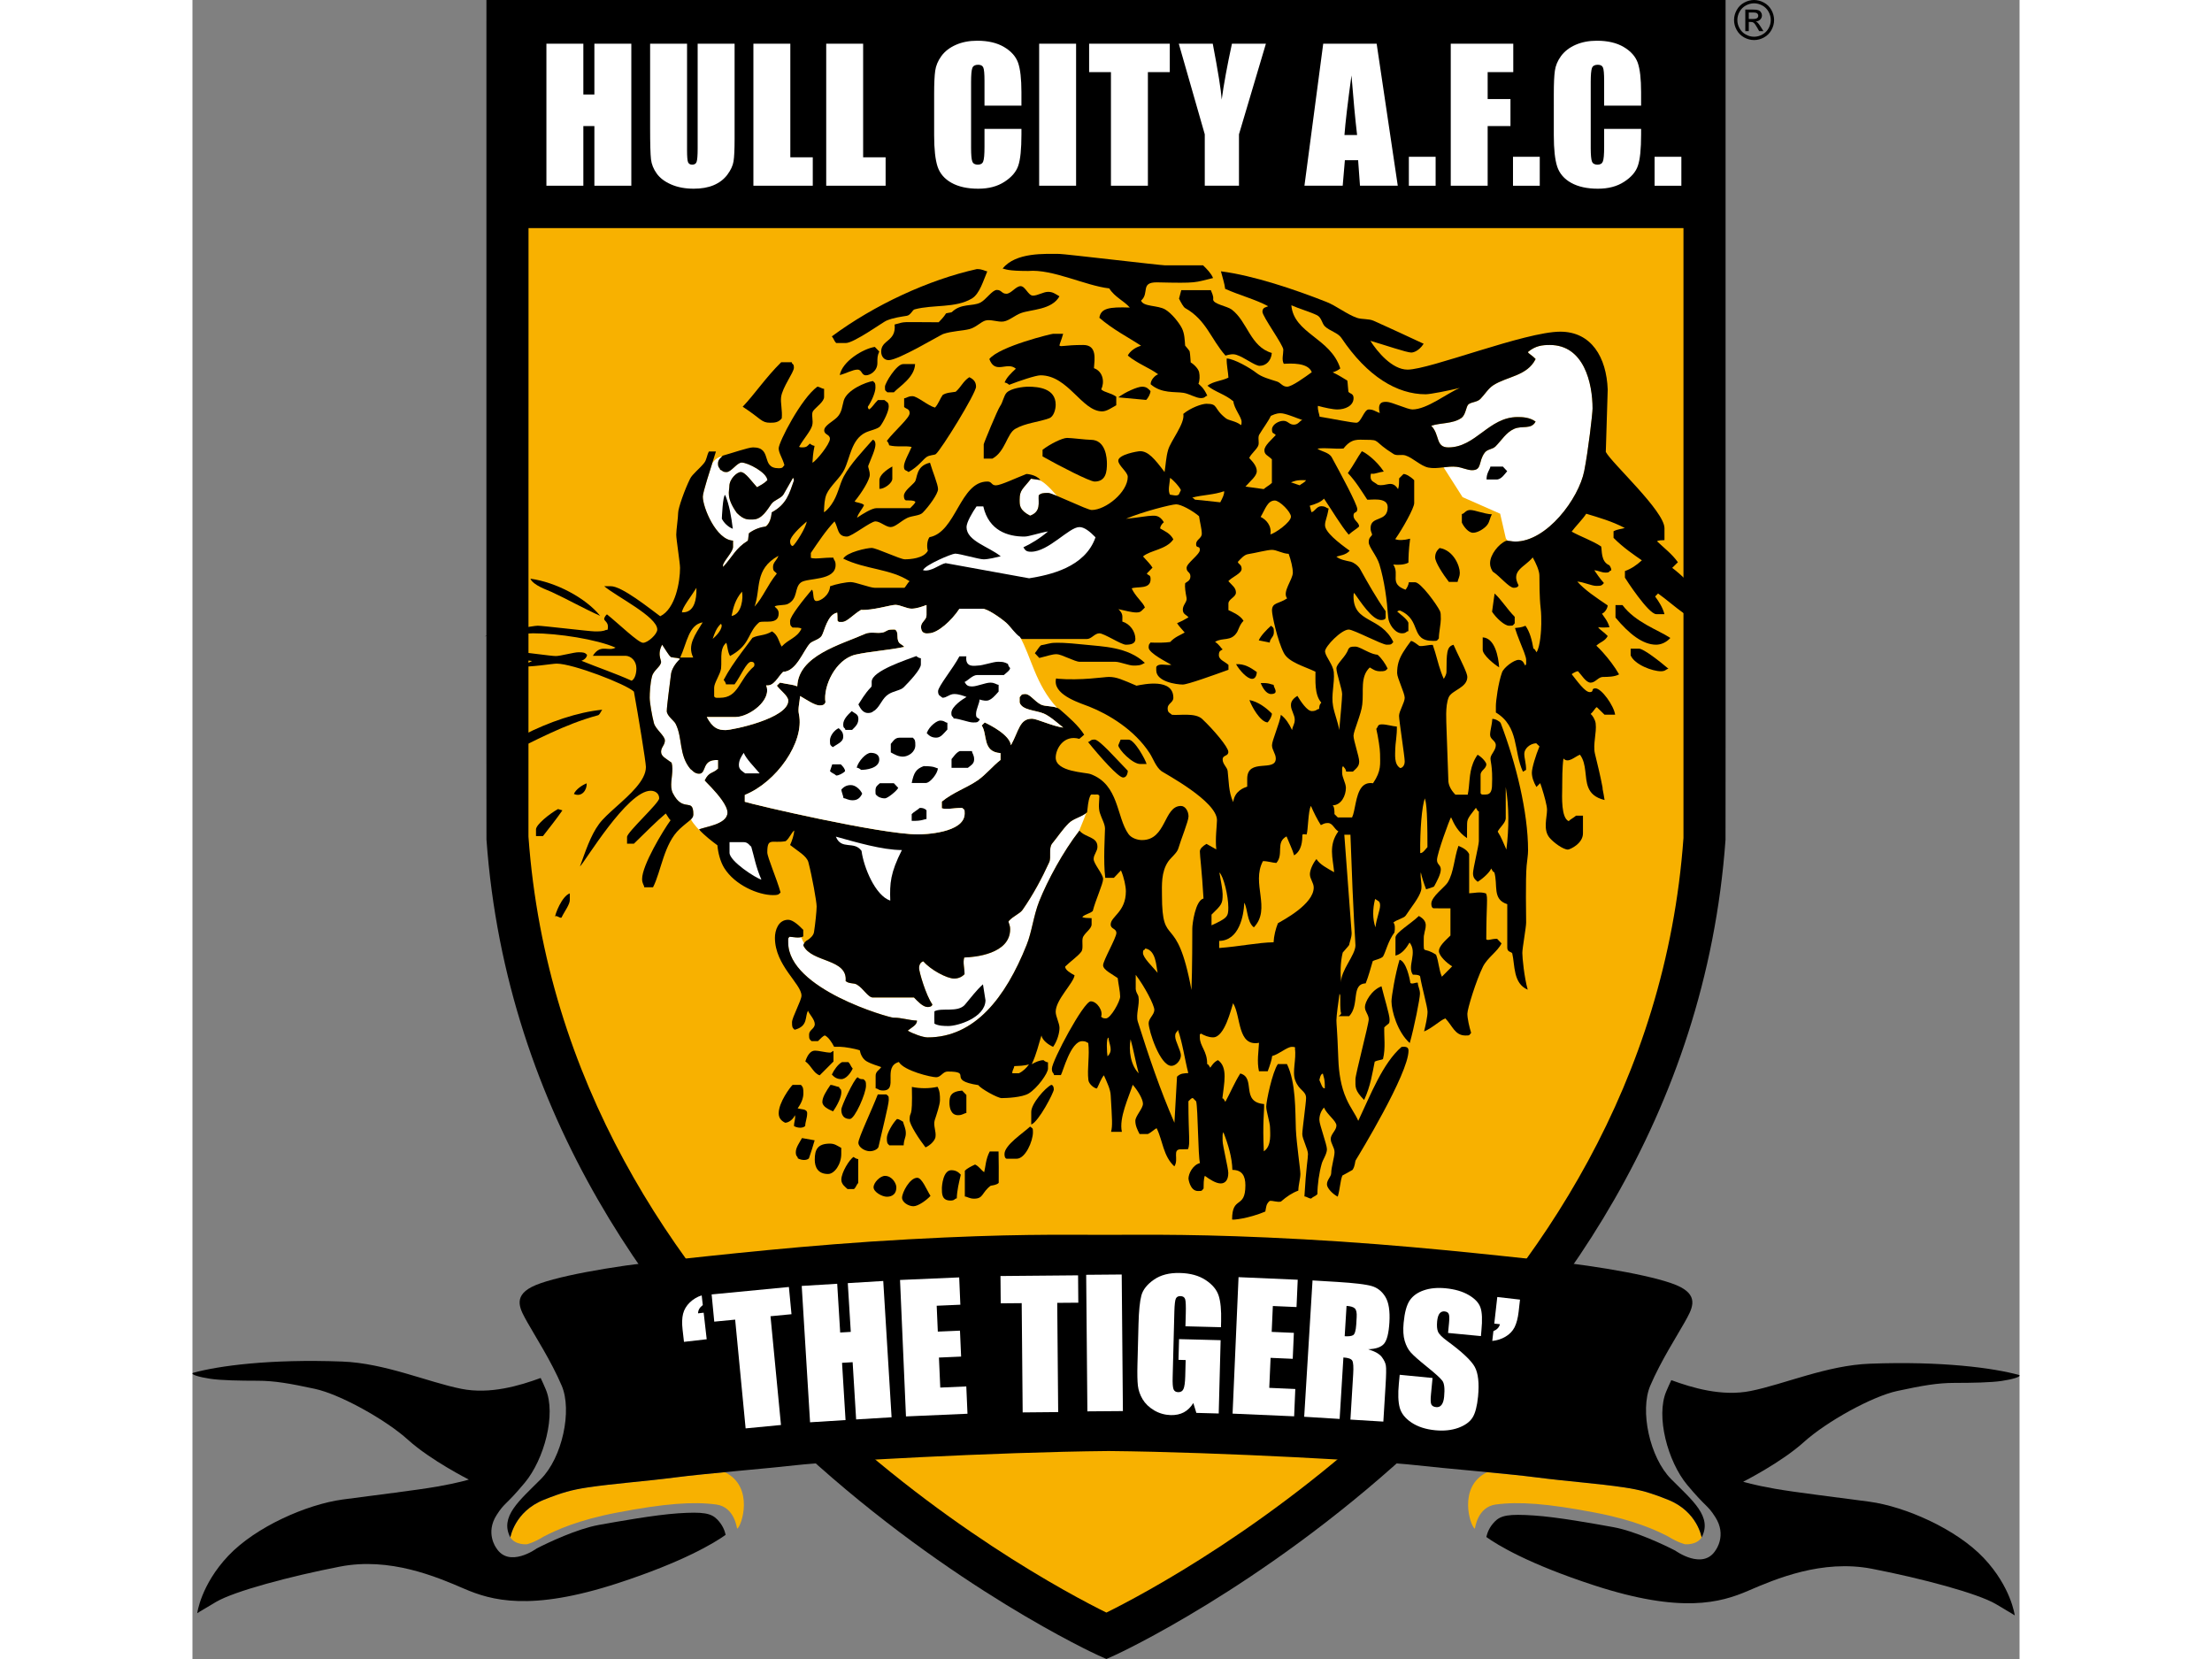<?xml version="1.0" encoding="utf-8"?>
<!-- Generator: Adobe Illustrator 13.0.0, SVG Export Plug-In . SVG Version: 6.00 Build 14948)  -->
<!DOCTYPE svg PUBLIC "-//W3C//DTD SVG 1.1//EN" "http://www.w3.org/Graphics/SVG/1.1/DTD/svg11.dtd">
<svg version="1.1" id="Ebene_1" xmlns="http://www.w3.org/2000/svg" xmlns:xlink="http://www.w3.org/1999/xlink" x="0px" y="0px"
	 width="28px" height="21px" viewBox="0 0 521.066 473.129" enable-background="new 0 0 521.066 473.129"
	 xml:space="preserve">
<rect x="0" y="0" width="521.066" height="473.129" fill="#808080" stroke="none"/>
<path d="M83.837,0v6.003c-0.014,233.029-0.003,233.16,0.013,233.429c11.328,157.585,172.707,231.864,174.333,232.591l2.462,1.107
	l2.462-1.107c1.63-0.732,162.784-75.011,174.107-232.558c0.021-0.307,0.026-0.433,0.013-233.462V0H83.837z"/>
<path fill="#F8B100" d="M95.842,65.059c-0.003,68.745-0.006,173.535-0.017,173.541c10.075,140.109,145.23,211.638,164.819,221.288
	c19.566-9.649,154.528-81.16,164.577-220.907c0,0,0-106.689,0-173.921H95.842z"/>
<polyline fill="#FFFFFF" points="125.159,12.464 125.159,52.965 114.626,52.965 114.626,35.952 111.478,35.952 111.478,52.965 
	100.945,52.965 100.945,12.464 111.478,12.464 111.478,26.95 114.626,26.95 114.626,12.464 125.159,12.464 "/>
<path fill="#FFFFFF" d="M154.613,12.464v27.068c0,3.07-0.101,5.23-0.304,6.481c-0.199,1.234-0.789,2.507-1.774,3.829
	c-0.985,1.3-2.288,2.291-3.902,2.976c-1.603,0.671-3.492,0.998-5.678,0.998c-2.419,0-4.55-0.393-6.409-1.198
	c-1.849-0.799-3.23-1.847-4.147-3.133c-0.92-1.279-1.463-2.634-1.63-4.048c-0.168-1.435-0.249-4.438-0.249-9.008V12.464h10.533
	v30.375c0,1.767,0.091,2.899,0.272,3.397c0.203,0.484,0.599,0.723,1.182,0.723c0.664,0,1.093-0.262,1.271-0.795
	c0.2-0.55,0.302-1.839,0.302-3.855V12.464H154.613"/>
<polyline fill="#FFFFFF" points="170.505,12.464 170.505,44.861 176.906,44.861 176.906,52.965 159.975,52.965 159.975,12.464 
	170.505,12.464 "/>
<polyline fill="#FFFFFF" points="191.271,12.464 191.271,44.861 197.681,44.861 197.681,52.965 180.742,52.965 180.742,12.464 
	191.271,12.464 "/>
<path fill="#FFFFFF" d="M236.417,30.129h-10.536v-7.06c0-2.05-0.115-3.326-0.351-3.827c-0.212-0.517-0.71-0.773-1.472-0.773
	c-0.865,0-1.421,0.312-1.65,0.927c-0.235,0.616-0.353,1.951-0.353,4v18.811c0,1.97,0.118,3.256,0.353,3.855
	c0.229,0.603,0.76,0.897,1.575,0.897c0.786,0,1.297-0.294,1.522-0.897c0.255-0.599,0.376-2.006,0.376-4.232v-5.073h10.536v1.579
	c0,4.188-0.301,7.151-0.904,8.905c-0.582,1.751-1.892,3.287-3.928,4.599c-2.019,1.323-4.513,1.977-7.482,1.977
	c-3.083,0-5.623-0.557-7.626-1.675c-2-1.113-3.325-2.661-3.977-4.625c-0.651-1.984-0.979-4.959-0.979-8.936V26.748
	c0-2.913,0.102-5.1,0.302-6.552c0.202-1.469,0.792-2.877,1.777-4.232c0.998-1.345,2.373-2.406,4.13-3.178
	c1.76-0.783,3.793-1.172,6.078-1.172c3.096,0,5.659,0.603,7.675,1.803c2.026,1.201,3.345,2.701,3.984,4.498
	c0.628,1.791,0.942,4.572,0.949,8.36V30.129"/>
<rect x="241.471" y="12.464" fill="#FFFFFF" width="10.533" height="40.5"/>
<polyline fill="#FFFFFF" points="278.726,12.464 278.726,20.568 272.481,20.568 272.481,52.965 261.944,52.965 261.944,20.568 
	255.719,20.568 255.719,12.464 278.726,12.464 "/>
<path fill="#FFFFFF" d="M306.136,12.464l-7.679,25.841v14.66h-9.755v-14.66l-7.409-25.841h9.688
	c1.511,7.891,2.364,13.199,2.552,15.933c0.584-4.317,1.552-9.633,2.92-15.933H306.136"/>
<path fill="#FFFFFF" d="M332.143,38.508c-0.538-4.585-1.067-10.251-1.604-16.988c-1.066,7.735-1.735,13.4-2.003,16.988H332.143
	 M337.721,12.464l6.021,40.5h-10.775l-0.53-7.279h-3.776l-0.623,7.279h-10.911l5.354-40.5H337.721z"/>
<rect x="346.904" y="44.714" fill="#FFFFFF" width="7.633" height="8.258"/>
<polyline fill="#FFFFFF" points="358.851,12.464 376.682,12.464 376.682,20.568 369.378,20.568 369.378,28.25 375.883,28.25 
	375.883,35.952 369.378,35.952 369.378,52.965 358.851,52.965 358.851,12.464 "/>
<rect x="376.604" y="44.714" fill="#FFFFFF" width="7.632" height="8.258"/>
<path fill="#FFFFFF" d="M413.139,30.129h-10.54v-7.06c0-2.05-0.111-3.326-0.347-3.827c-0.215-0.517-0.707-0.773-1.479-0.773
	c-0.865,0-1.414,0.312-1.65,0.927c-0.229,0.616-0.353,1.951-0.353,4v18.811c0,1.97,0.123,3.256,0.353,3.855
	c0.237,0.603,0.759,0.897,1.585,0.897c0.778,0,1.289-0.294,1.518-0.897c0.255-0.599,0.374-2.006,0.374-4.232v-5.073h10.54v1.579
	c0,4.188-0.301,7.151-0.912,8.905c-0.574,1.751-1.885,3.287-3.927,4.599c-2.017,1.323-4.504,1.977-7.476,1.977
	c-3.083,0-5.63-0.557-7.633-1.675c-2.001-1.113-3.325-2.661-3.979-4.625c-0.649-1.984-0.969-4.959-0.969-8.936V26.748
	c0-2.913,0.098-5.1,0.301-6.552c0.196-1.469,0.786-2.877,1.772-4.232c1.002-1.345,2.377-2.406,4.125-3.178
	c1.774-0.783,3.804-1.172,6.088-1.172c3.096,0,5.655,0.603,7.671,1.803c2.024,1.201,3.345,2.701,3.986,4.498
	c0.628,1.791,0.95,4.572,0.95,8.36V30.129"/>
<rect x="416.986" y="44.714" fill="#FFFFFF" width="7.633" height="8.258"/>
<path fill="#FFFFFF" d="M396.936,134.304c1.153-5.812,2.372-16.451,2.372-17.798c0-7.241-2.449-18.124-12.178-18.124
	c-2.166,0-4.09,0.206-6.245,2.002c0.028,0.429,1.022,0.776,2.181,2.01c-2.389,4.834-8.104,4.936-12.025,7.443
	c-1.486,0.943-2.527,2.733-3.737,3.947c-0.883,0.885-2.41,0.845-3.286,1.454c-0.877,0.609-0.739,2.979-2.155,3.99
	c-2.447,1.688-6.016,1.313-8.561,2.203c2.514,2.53,1.165,6.163,4.876,6.163c7.849,0,11.503-8.654,19.75-8.654
	c1.349,0,3.398,0.046,5.132,1.287c-1.237,2.36-3.796,1.06-6.101,2.072c-2.305,1.011-3.574,3.256-5.328,5.014
	c-0.883,0.878-2.279,0.718-3.09,1.797c-1.885,2.566-0.687,4.978-3.6,4.978c-1.348,0-2.735-0.743-4.353-0.952
	c-1.251-0.155-2.513-0.004-3.777,0.147l5.407,8.493l10.721,4.727l1.63,7.079l0.597,0.691c0.595,0.022,1.38,0.173,2.094,0.173
	C386.253,154.446,395.377,142.218,396.936,134.304z"/>
<path fill="#FFFFFF" d="M235.995,181.636c3.192,5.597,4.413,13.58,10.586,20.222c-1.388-0.563-3.398-0.354-4.573-0.91
	c-1.889-0.952-3.122-3.019-4.478-3.019c-1.353,0-1.159,0.466-1.633,0.915v1.501c0.678,2.246,4.651,2.203,6.877,3.149
	c1.629,0.677,3.833,2.595,5.558,4.01c-3.012-0.383-7.554-2.541-8.902-2.541c-3.587,0-3.755,3.499-6.013,7.568
	c-0.35-2.956-5.935-5.764-7.469-6.49l-0.864,0.863c1.726,2.508,0.089,7.522,5.365,7.878v1.944c-2.219,1.708-4.189,4.215-6.556,5.84
	c-3.044,2.097-7.021,3.43-10.195,6.045v1.904c1.466,0.429,3.544-0.127,5.816-0.102c0.625,0.596,0.703,0.25,0.703,1.601
	c0,5.611-11.763,5.943-13.252,5.943c-10.684,0-47.218-8.529-49.449-9.301v-1.95c8.977-3.597,17.127-15.063,15.438-23.039
	c-0.344-1.555,0.193-3.303,0.34-5.168c1.899,1.1,4.183,2.677,5.539,2.677c1.354,0,1.394-0.418,1.694-0.866
	c-0.743-4.504,2.845-12.245,8.521-13.601c4.196-0.946,9.204-1.22,13.917-2.206c-0.056-0.367-1.086-0.75-1.495-1.299
	c-0.684-1.093-0.154-2.2-0.677-3.237c-0.507-0.51-0.046-0.429-1.401-0.429c-1.353,0-1.575,0.668-2.662,0.871
	c-1.62,0.269-3.318-0.289-4.805,0.321c-7.24,3.178-19.111,6.249-19.445,14.994c-1.342-0.526-2.353-0.507-4.929-1.051l-0.896,0.871
	c1.044,1.421,3.25,2.923,3.25,4.279c0,5.073-15.96,8.385-17.852,8.385c-2.098,0-3.613-0.471-5.375-3.722h8.278
	c3.855-0.065,10.375-4.824,8.654-9.027c2.225,0.314,3.263-2.32,4.833-3.862c3.755-0.095,5.725-5.954,7.62-8.051
	c0.746-0.81,2.736-1.107,3.414-2.258c0.743-1.215,1.594-6.072,4.396-6.563c0,0,0.102,1.293,0.076,2.271
	c0.487,0.452,0.026,0.376,1.371,0.376c1.355,0,3.112-2.129,5.352-3.445c3.326,0.195,8.444-1.428,9.8-1.428
	c1.354,0,3.25,1.087,4.598,1.087c1.355,0,2.855-0.517,4.269-1.047v2.87c0.062,1.355-1.562,1.963-1.562,3.313
	c0,2.298,1.823,1.896,2.167,1.896c2.566,0,6.537-3.601,8.795-7.017h6.556c1.352-0.014,4.906,2.412,6.735,3.966
	C233.174,178.547,234.695,180.844,235.995,181.636"/>
<path fill="#FFFFFF" d="M255.395,229.613l0.111-0.566C255.477,229.237,255.421,229.426,255.395,229.613z"/>
<path fill="#FFFFFF" d="M173.587,267.241c-1.125,0.26-2.481-0.059-3.309-0.08c-0.455,0.485-0.376,0.289-0.376,1.644
	c0,13.316,28.803,21.433,30.024,21.433c2.166-0.066,4.33,0.747,6.689,0.824c0.082,1.277-1.623,2.009-2.628,2.874
	c1.502,0.883,4.324,1.918,5.678,1.918c13.394,0,22.202-11.261,28.221-26.342c1.49-3.654,1.964-8.313,3.587-12.438
	c2.409-6.028,6.779-14.086,11.341-19.999c1.205-2.86,1.878-4.653,2.092-5.239c-1.483,1.197-3.663,1.59-5.009,2.936
	c-1.829,1.827-3.096,3.836-4.719,5.8c-1.08,1.354-0.167,3.855-0.844,5.354c-2.023,4.458-4.619,9.302-7.593,13.558
	c-0.747,1.085-2.527,1.662-3.977,3.227c-0.115,0.478,0.435,0.948,0.435,2.311c0,7.097-10.195,7.973-13.088,8.052
	c-0.452,1.492,0.104,3.029,0.084,4.759c-0.596,0.634-1.6,1.249-2.955,1.249c-2.092,0-6.762-2.526-8.769-4.896
	c-0.428,0.025-1.241,0.569-1.241,1.917c0,1.017,1.912,7.692,3.78,10.344c0,0,0.01,0.752-1.346,0.752
	c-1.354,0-2.896-1.702-3.888-2.717h-11.73c-1.355,0.007-2.707-2.599-4.541-3.678c-0.877-0.543-2.189-0.151-3.217-1.009
	c0.592-6.487-9.666-5.191-12.052-10.12c-0.004-0.183,0.148-0.386,0.255-0.583C174.232,268.693,173.895,268.045,173.587,267.241z"/>
<path fill="#FFFFFF" d="M144.477,236.571c1.299-0.745,8.11-1.374,8.11-4.831c0-1.989-2.641-5.105-4.56-7.151
	c-1.011-1.07-1.816-1.849-1.927-2.016c1.247-2.582,2.246-1.842,3.826-3.381v-2.426c-4.867-0.306-3.152,3.889-5.449,3.889
	c-1.355,0-2.017-1.113-2.468-1.348c-3.358-4.029-2.17-8.88-4.203-12.87c-0.401-0.877-2.526-2.285-2.526-3.64
	c0-1.353,0.811-7.333,1.214-10.585c0.138-1.11,0.998-2.75,2.461-4.147l-0.105-0.203c-0.501-0.242-1.312-0.236-2.317-0.436
	c-0.366-0.225-0.756-0.769-1.172-1.414c-0.249-0.376-0.503-0.786-0.772-1.181c0,0-0.314-0.508-0.629-0.969
	c-0.442,0.802-0.644,1.518-0.703,2.156c-0.134,1.395,0.396,2.341,0.396,2.714c0,1.348-2.108,2.366-2.577,4.123
	c-0.543,2.03-0.671,4.799-0.671,6.154c0,1.355,0.671,5.207,1.208,7.234c0.474,1.761,3.123,3.587,3.123,4.939
	c0,1.354-1.083,1.897-1.083,3.243c0,1.355,1.518,1.951,3.001,3.099c0.615,2.203-0.289,4.874-0.089,7.063
	c0.056,0.576,0.189,1.126,0.438,1.624c2.976,5.81,5.85,0.998,5.85,6.071c0,0.55-0.272,0.949-0.7,1.378
	c0.704,1.411,2.579,3.264,2.579,3.264l0.091-0.026C144.712,236.781,144.585,236.688,144.477,236.571z"/>
<path fill="#FFFFFF" d="M239.187,136.537c-0.014,0-0.027,0-0.04,0c-2.284,2.929-3.237,3.165-3.237,5.937
	c0,1.624-0.082,3.004,2.988,4.599c3.204-1.198,2.288-3.741,2.448-5.79c0.596-0.625,1.326-0.704,2.681-0.704
	c0.36,0,1.329,0.357,2.56,0.862c-2.484-2.845-3.931-4.089-5.198-4.586C240.646,136.759,239.265,136.546,239.187,136.537z"/>
<path fill="#FFFFFF" d="M154.175,154.185v1.751c0.036,1.346-2.144,3.417-2.848,5.093v0.678c2.762-2.988,3.554-5.33,7.073-7.502
	c0.16-0.461,0.148-1.516,0.321-2.144c1.469-1.083,3.105-1.646,4.588-1.859c0.148-0.115,0.334-0.274,0.495-0.399
	c0.815-0.861,1.25-2.115,1.414-3.688c4.223-2.259,5.04-5.417,6.307-9.038c0,0,0.079-0.36-0.242-0.828
	c-0.884,1.505-1.823,3.25-2.7,4.736c-0.679,1.156-2.649,1.578-3.46,2.729c-1.153,1.624-2.73,4.438-5.23,4.438
	c-1.352,0-2.492,0.282-4.632-1.859c-3.162-4.421-2.131-6.251-2.131-7.605c0-2.099,2.167-4.056,3.244-4.056
	c1.354,0,3.171,2.782,4.645,4.33c0.919-0.517,1.931-1.004,2.952-1.996c-0.089-2.193-5.564-5.041-7.321-5.041
	c-1.352,0-2.976,2.707-4.33,2.707c-1.356,0-1.081-0.543-1.817-0.625c-0.072-0.73-0.615-0.462-0.615-1.813
	c0-1.175,0.802-1.604,1.151-2.033c-0.32,0.029-1.669,0.288-2.773,1.894c-1.357,4.283-2.708,8.533-2.708,9.607
	C145.558,144.706,149.351,153.973,154.175,154.185z"/>
<path fill="#FFFFFF" d="M235.995,181.636c3.192,5.597,4.413,13.58,10.586,20.222c-1.388-0.563-3.398-0.354-4.573-0.91
	c-1.889-0.952-3.122-3.019-4.478-3.019c-1.353,0-1.159,0.466-1.633,0.915v1.501c0.678,2.246,4.651,2.203,6.877,3.149
	c1.629,0.677,3.833,2.595,5.558,4.01c-3.012-0.383-7.554-2.541-8.902-2.541c-3.587,0-3.755,3.499-6.013,7.568
	c-0.35-2.956-5.935-5.764-7.469-6.49l-0.864,0.863c1.726,2.508,0.089,7.522,5.365,7.878v1.944c-2.219,1.708-4.189,4.215-6.556,5.84
	c-3.044,2.097-7.021,3.43-10.195,6.045v1.904c1.466,0.429,3.544-0.127,5.816-0.102c0.625,0.596,0.703,0.25,0.703,1.601
	c0,5.611-11.763,5.943-13.252,5.943c-10.684,0-47.218-8.529-49.449-9.301v-1.95c8.977-3.597,17.127-15.063,15.438-23.039
	c-0.344-1.555,0.193-3.303,0.34-5.168c1.899,1.1,4.183,2.677,5.539,2.677c1.354,0,1.394-0.418,1.694-0.866
	c-0.743-4.504,2.845-12.245,8.521-13.601c4.196-0.946,9.204-1.22,13.917-2.206c-0.056-0.367-1.086-0.75-1.495-1.299
	c-0.684-1.093-0.154-2.2-0.677-3.237c-0.507-0.51-0.046-0.429-1.401-0.429c-1.353,0-1.575,0.668-2.662,0.871
	c-1.62,0.269-3.318-0.289-4.805,0.321c-7.24,3.178-19.111,6.249-19.445,14.994c-1.342-0.526-2.353-0.507-4.929-1.051l-0.896,0.871
	c1.044,1.421,3.25,2.923,3.25,4.279c0,5.073-15.96,8.385-17.852,8.385c-2.098,0-3.613-0.471-5.375-3.722h8.278
	c3.855-0.065,10.375-4.824,8.654-9.027c2.225,0.314,3.263-2.32,4.833-3.862c3.755-0.095,5.725-5.954,7.62-8.051
	c0.746-0.81,2.736-1.107,3.414-2.258c0.743-1.215,1.594-6.072,4.396-6.563c0,0,0.102,1.293,0.076,2.271
	c0.487,0.452,0.026,0.376,1.371,0.376c1.355,0,3.112-2.129,5.352-3.445c3.326,0.195,8.444-1.428,9.8-1.428
	c1.354,0,3.25,1.087,4.598,1.087c1.355,0,2.855-0.517,4.269-1.047v2.87c0.062,1.355-1.562,1.963-1.562,3.313
	c0,2.298,1.823,1.896,2.167,1.896c2.566,0,6.537-3.601,8.795-7.017h6.556c1.352-0.014,4.906,2.412,6.735,3.966
	C233.174,178.547,234.695,180.844,235.995,181.636"/>
<path fill="#FFFFFF" d="M223.61,144.418h1.929c1.57,6.926,6.987,8.608,11.723,8.608c1.349,0,4.259-1.074,6.74-1.469
	c-2.252,1.951-4.995,3.6-7.028,4.526c0.53,0.878,0.825,1.267,2.18,1.267c5.007,0,10.817-7.034,13.796-7.034
	c1.351,0,2.896,1.163,4.592,2.917c-2.985,8.607-13.073,10.746-18.932,11.691l-23.808-4.324c-1.644,0.27-4.252,2.628-6.458,2.01
	c0.605-1.522,8.218-4.717,9.171-4.717c1.348,0,6.756,1.62,8.11,1.62c1.355,0,3.434-0.521,4.88-0.864
	c-3.299-2.713-9.748-4.343-9.748-8.333C220.759,148.964,222.429,146.106,223.61,144.418"/>
<path fill="#FFFFFF" d="M157.206,214.701c0.779,1.809,2.877,3.868,4.56,5.859h-4.144c-0.623-0.531-1.785-0.993-1.785-2.344
	C155.837,216.867,156.407,215.928,157.206,214.701"/>
<path fill="#FFFFFF" d="M183.495,238.6c5.558,1.539,13.246,3.824,18.83,3.824c-3.303,6.554-3.479,9.454-3.316,14.421
	c-4.31-1.447-7.597-9.577-8.192-14.185C188.686,239.673,185.073,242.542,183.495,238.6"/>
<path fill="#FFFFFF" d="M153.17,240.172h3.951c1.352-0.046,1.787,1.054,2.231,1.262c0.802,2.678,1.326,5.879,2.906,9.42
	c-1.58-0.399-9.128-5.25-9.089-7.684V240.172"/>
<path d="M383.308,186.006c-0.322-0.455-0.51-1.061-0.878-0.999c-0.446-2.547-1.033-4.815-2.264-6.543
	c-1.27,0.556-2.24,0.53-2.998,0.645c0.693,2.324,1.891,4.992,2.604,6.903v0.006c0.355,0.953,0.589,1.722,0.589,2.171
	c0,1.354,0.08,1.162-0.275,1.623c-0.34-0.461-0.537-1.623-1.885-1.623c-1.355,0-4.242,2.206-4.721,3.561
	c-1.086,2.976-1.772,8.271-1.759,9.626v1.823c6.676,4.022,5.014,11.142,7.724,16.892l0.891-0.536c0.026-1.875-0.51-3.231-0.51-4.586
	c0-1.42,1.558-2.906,3.397-3.001l0.93,0.891c-1.067,2.556-2.168,6.166-2.168,7.521c0,1.355,0.577,2.828,1.297,4.056l1.087-1.086
	c0.131,0.395,0.275,0.811,0.417,1.24c0.767,2.38,1.527,5.195,1.527,6.343c0,2.233-1.213,5.726,0.739,8.015
	c1.151,1.356,3.863,3.346,5.21,3.346c0.543,0,4.334-1.689,4.295-4.667v-5.011h-1.964c-0.629,0.563-1.703,1.096-2.107,1.568
	c-2.148-0.914-1.906-6.825-1.847-9.594c0-0.262,0-0.494,0-0.691c0-1.354,0-5.086,0.353-7.586c1.362,1.496,3.247-0.543,4.712-1.081
	c2.037,2.71,1.218,6.497,2.372,9.358c0.654,1.604,1.916,2.91,4.646,3.568c-0.17-1.242-0.34-1.944-0.549-3.083l-0.026-0.485
	c-0.669-3.57-1.467-6.709-2.181-9.679c-0.608-2.641,0.543-5.924,0.216-8.627c-0.144-1.086-0.961-2.324-1.427-2.674
	c1.002-0.894,1.362-1.893,1.78-1.918l2.173,2.131h3.025c-0.353-2.56-3.863-7.512-5.617-7.512c-1.362,0-0.275,1.076-1.624,1.076
	c-1.361,0-3.575-3.135-5.146-5.118c0.458-0.371,1.349-0.832,1.794-0.851c0.989,1.023,2.264,3.269,3.613,3.269
	c1.362,0,2.166-1.63,3.515-1.63c1.355,0,3.371-0.025,4.589-0.735c-1.198-2.118-2.972-4.439-4.654-6.308
	c-0.635-0.705-1.251-1.342-1.828-1.876c1.277-1.168,2.397-1.214,3.248-2.743c-1.165-1.24-2.192-1.708-2.743-2.526
	c0.853,0.127,1.931,0.127,3.24,0.013c-0.51-1.866-1.61-2.985-2.133-3.863c0.943-0.378,1.636-1.708,1.61-2.372
	c-3.338-2.265-6.521-4.37-8.653-6.789c1.911,0.154,4.084,1.235,5.431,1.235c1.357,0,1.545-0.082,2.168-0.811
	c-1.159-1.277-2.194-2.825-2.75-3.647c1.396,0.124,1.939,0.667,3.293,0.667c1.354,0,0.812-0.544,1.545-0.616
	c0.078-0.735-0.551-1.476-0.551-1.476c-2.513-1.063-2.029-4.337-2.336-5.368c-2.572-1.689-5.82-2.776-8.405-4.229
	c1.041-1.418,3.201-3.581,4.156-5.097c3.621,1.087,7.345,2.147,10.997,4.063c-0.928,0.308-2.014,0.308-3.207,0.932v1.882
	c2.75,2.796,6.023,4.989,8.078,6.409c-1.544,1.414-3.064,2.435-4.831,3.057v1.879c0.137,0.271,6.729,10.471,8.955,10.415h2.317
	c-0.504-1.925-1.617-3.613-2.658-5.041l0.837-0.857c4.694,3.332,9.716,8.654,14.585,8.654c1.35,0,1.27-0.075,1.885-0.845
	c-2.828-1.816-5.459-3.914-7.038-5.852c0.95-0.363,1.552-0.952,2.173-1.669c-2.218-2.891-4.968-5.636-7.573-7.593l1.624-1.604
	c-1.676-2.347-3.862-3.997-5.951-5.974c0.464-0.347,1.355-0.268,2.122-0.334v-3.378c0.044-4.874-15.07-18.587-16.734-21.772
	l0.544-17.792c-0.34-9.21-4.667-16.503-13.524-16.503c-10.016,0-37.195,10.82-43.559,10.82c-4.392,0-8.615-5.067-10.605-8.218
	c4.053,1.178,10.344,3.352,11.691,3.352c0.275,0,1.978-0.18,3.51-2.507c-5.022-2.341-9.688-4.504-14.219-6.536
	c-1.493-0.678-3.398-0.341-4.884-0.884c-2.84-1.011-5.879-3.446-8.653-4.524c-8.93-3.521-20.758-7.527-30.061-8.716
	c0.485,1.876,1.021,3.447,1.205,4.995c4.306,1.914,8.602,2.988,12.253,4.952c-0.458,0.314-1.622,0.235-1.622,1.583
	c0,1.352,5.957,9.473,5.957,10.825c0,1.348-0.518,2.821,0.131,4.022c2.042-0.102,6.912-0.416,7.986,2.393
	c-2.055,1.482-5.681,4.13-7.043,4.13c-1.349,0-1.807-1.135-2.894-1.477c-2.094-0.671-4.306-1.234-5.864-2.454
	c-1.689-1.352-6.363-4.046-8.464-4.108c-0.085,1.816,0.451,3.983,0.492,5.462c-2.05,0.985-4.244,0.998-5.99,2.301
	c2.271,1.85,4.968,2.38,7.404,4.458c0.183,2.062,2.336,4.478,2.336,5.83c0,1.348-0.34,0.818-0.34,0.818
	c-1.401-1.044-3.286-1.172-4.092-1.774c-3.718-2.844-2.055-4.182-5.578-4.182c-1.347,0-4.496,1.138-6.611,2.88
	c0.538,2.724-3.587,7.662-4.333,10.297c-0.608,2.097-0.68,4.336-1.007,6.3c-2.848-3.819-4.687-5.954-6.979-5.954
	c-0.68,0-6.225,0.947-6.225,2.704c0,1.355,2.704,3.25,2.704,4.6c0,4.394-6.29,9.467-10.279,9.467c-1.354,0-11.093-4.87-12.441-4.87
	c-1.355,0-2.085,0.079-2.681,0.704c-0.16,2.049,0.755,4.592-2.448,5.79c-3.07-1.595-2.988-2.975-2.988-4.599
	c0-2.775,0.953-3.007,3.244-5.944c0,0,2.72,0.416,2.688,0.367c-1.353-1.639-3.987-1.722-3.987-1.722
	c-2.857,1.099-7.355,3.244-8.709,3.244c-1.352,0-1.078-1.087-2.433-1.087c-7.849,0-8.909,14.48-16.509,15.868
	c-0.752,1.018-0.792,2.883-0.465,3.862c-1.125,2.196-5.073,2.452-6.562,2.452c-1.352,0-8.117-3.244-9.469-3.244
	c-1.35,0-7.06,1.208-8.104,3.05c6.434,3.143,13.498,2.854,18.927,6.442c-0.46,0.327-1.004,1.407-1.453,1.876h-8.487
	c-1.355-0.008-5.483-1.627-6.831-1.627c-1.354,0-4.15,0.557-5.898,1.185c-0.19,2.723-2.831,4.222-3.843,4.222
	c-1.352,0-0.622-2.624-1.368-3.243c-2.357,2.802-6.205,7.578-6.205,8.923c0,1.354,0.082,1.273,0.703,1.875
	c1.188,0.023,2.079-0.059,2.547,0.337c-1.333,2.68-3.577,2.877-5.656,5.093c-0.887-1.5-0.959-3.205-2.729-4.331
	c-2.246,1.329-3.706,0.906-5.591,1.826c-1.044,1.407-2.078,2.772-3.07,4.114c-1.944,2.636-3.735,5.194-5.143,7.898
	c0.618,0.694,0.658,1.273,0.658,1.273h2.441c1.715-2.232,3.391-6.451,4.746-6.451c1.352,0,0.815,1.316,0.815,1.316
	c-4.376,3.754-4.331,8.961-9.737,8.961c-1.356,0-1.169,0.083-1.637-0.363v-2.547c0.006-1.351,1.764-3.819,1.97-5.443
	c0.154-1.486-0.039-3.167,0.154-4.638c0.147-1.06,0.497-2.019,1.342-2.707c0.262,0.682,0.327,1.715,0.616,2.701
	c0.114,0.377,0.249,0.743,0.448,1.086c0.665-0.363,1.24-0.724,1.744-1.086c4.083-2.929,3.492-5.921,6.589-8.546
	c1.446-0.59,5.538,0.851,5.538-2.534c0-1.348-1.081-1.623-1.12-2.02c0.972-0.441,2.727-0.232,3.672-0.645
	c3.109-1.486,1.804-4.69,3.827-6.179c1.898-1.352,9.855-0.353,9.855-4.952c0-1.348-0.543-1.348-0.625-2.085
	c-2.894-0.082-4.973,0.475-6.435,0.053v-1.409c2.147-3.167,4.271-6.375,6.759-9c1.152,2.035,0.776,4.33,3.544,4.33
	c1.354,0,6.765-4.33,8.117-4.33c1.354,0,2.978,1.62,4.324,1.62c1.355,0,2.831-1.646,4.72-2.592c1.42-0.677,3.525-0.599,4.405-1.476
	c1.755-1.754,4.403-5.394,4.403-6.749s-1.63-5.208-2.291-7.534c-4.13,0.91-3.536,4.458-4.343,5.469
	c-0.813,1.018-3.101,2.609-3.101,3.954c0,1.355,0.665,1.316,0.665,1.316c1.229,0.039,2.118-0.043,2.603,0.415
	c-0.02,0.436-1.028,1.326-1.476,1.804h-9.571c-1.348-0.013-3.99,1.646-5.59,2.74c0.379-1.358,1.44-2.367,2.003-3.607
	c-0.615-0.687-2.239-0.687-2.7-1.057c2.104-2.521,4.33-6.21,4.33-7.556c0-1.354-0.563-2.137-0.422-2.615
	c0.808-2.097,2.042-4.693,2.042-6.045c0-1.355-0.782-1.349-0.782-1.349c-2.943,3.339-6.287,6.831-8.245,10.418
	c-1.289,2.432-1.675,5.45-3.567,8.091c-0.742,1.077-1.741,2.049-2.092,2.125c0.082-1.97,0.121-3.627,0.73-5.116
	c1.021-2.367,3.99-4.72,5.07-7.018c1.688-3.453,2.036-8.602,6.032-10.56c1.42-0.673,3.614-1.03,4.222-1.843
	c1.011-1.345,2.418-4.215,2.418-5.57c0-1.352-0.622-1.273-1.23-1.869h-1.852c-1.166,1.139-1.634,2.173-2.553,2.687
	c-0.396-0.467-0.314-0.794-0.314-0.794c1.038-1.496,2.163-4.079,2.163-5.431c0-1.355-0.079-1.273-0.73-1.885
	c-2.023,0.331-7.374,2.481-8.316,5.59c-0.478,1.624-0.478,3.339-1.898,4.759c-1.221,1.214-3.66,2.354-3.66,3.708
	c0,1.354,1.62,1.081,1.62,2.432c0,1.489-3.878,6.307-4.984,6.81c0.111-1.401,0.104-2.412,0.602-4.811
	c-0.756-0.102-1.342-0.645-1.342-0.645c-0.69,0.615-0.769,1.08-2.124,1.08c-1.35,0-0.826-0.356-0.826-0.356
	c1.067-1.957,3.05-4.094,3.587-5.784c0.475-1.554-0.376-3.299,0.302-4.251c0.811-1.081,3.165-2.66,3.123-4.012v-2.288
	c-0.769-0.082-1.313-0.622-1.936-0.609c-4.611,3.358-11.013,15.812-11.013,17.576c0,1.345,1.093,2.767,1.632,4.792
	c-0.467,0.422-0.281,0.883-1.632,0.883c-5.27,0-1.624-5.95-7.302-5.95c-1.352,0-6.02,1.633-8.707,2.374
	c-0.207,0.514-1.299,0.876-1.299,2.226c0,1.351,0.543,1.083,0.615,1.813c0.736,0.081,0.461,0.625,1.817,0.625
	c1.354,0,2.978-2.707,4.33-2.707c1.757,0,7.232,2.847,7.321,5.041c-1.021,0.992-2.033,1.479-2.952,1.996
	c-1.473-1.548-3.29-4.33-4.645-4.33c-1.077,0-3.244,1.958-3.244,4.056c0,1.354-1.031,3.184,2.131,7.605
	c2.14,2.142,3.28,1.859,4.632,1.859c2.5,0,4.078-2.815,5.23-4.438c0.811-1.152,2.781-1.573,3.46-2.729
	c0.876-1.486,1.815-3.23,2.7-4.736c0.321,0.468,0.242,0.828,0.242,0.828c-1.267,3.621-2.084,6.779-6.307,9.038
	c-0.183,1.75-0.625,3.184-1.644,4.021c-1.548,0.181-3.299,0.78-4.853,1.925c-0.173,0.628-0.161,1.683-0.321,2.144
	c-3.519,2.173-4.311,4.514-7.073,7.502v-0.678c0.704-1.675,2.883-3.747,2.848-5.093v-1.751c-4.825-0.212-8.618-9.479-8.618-12.522
	c0-1.351,2.15-7.761,3.747-12.902h-2c-0.635,1.146-0.608,2.321-1.352,3.263c-1.283,1.63-3.414,3.235-4.022,4.515
	c-1.489,2.975-3.407,8.372-3.407,9.724c0,1.355-0.54,4.867-0.54,6.222c0,1.353,1.083,8.117,1.083,9.467
	c0,3.859-1.267,11.662-5.656,13.802c-2.916-2.121-10.981-8.661-14.166-8.569h-1.81c3.613,3.031,15.138,8.7,15.138,12.355
	c0,1.346-2.704,3.787-4.056,3.787c-1.355,0-6.863-5.352-10.297-8.117c-0.716,0.615-0.792,1.286-0.792,1.286
	c-0.006,0.603,1.074,0.876,1.074,2.226c0,1.352-0.456,0.89-0.456,0.89c-1.011,0.497-1.977,0.462-3.325,0.462
	c-1.356,0-14.883-1.621-16.235-1.621c-1.348,0-10.068,1.626-15.144,3.015c5.706-0.314,12.441-0.851,13.796-0.851
	c7.165,0,18.212,1.731,23.537,4.084c-1.804,1.09-3.748-0.658-5.679,1.306h-0.007c-0.261,0.269-0.524,0.608-0.785,1.024h9.371
	c1.558,0.075,3.044,1.495,3.044,3.594c0,1.355-0.39,3.004-1.354,3.518c-4.759-2.144-9.624-3.766-14.33-5.691
	c0.932-0.288,1.62-1.07,1.601-1.715c-0.602-0.629-1.063-0.711-2.419-0.711c-1.348,0-5.135,1.081-6.487,1.081
	c-1.355,0-8.654-1.081-10.009-1.081c-2.167,0-5.397-0.262-8.091,2.546c6.219-0.382,8.847-0.39,11.341-0.059
	c-1.509,0.806-2.982,1.299-4.062,1.568c3.787,0.275,9.734-0.813,11.086-0.813c4.598,0,19.834,5.879,22.014,7.977
	c1.261,6.952,3.421,20.159,3.421,21.511c0,1.931-1.155,3.895-2.812,5.833c-3.217,3.774-8.336,7.426-10.529,10.379
	c-2.5,3.376-3.954,8.033-5.47,12.15c1.361-1.199,13.466-21.597,20.163-21.597c1.349,0,2.435,0.813,2.435,2.163
	c0,1.356-9.197,9.673-9.165,11.021v1.905h1.963c3.333-3.267,6.557-6.487,9.077-8.601c0.363,0.464,0.907,1.548,1.369,1.924
	c-2.118,2.925-8.117,12.825-8.117,16.746c0,1.355,0.543,1.623,0.615,2.375h2.501c2.333-4.555,3.089-12.457,7.623-16.646
	c2.565-2.376,3.872-2.768,3.872-4.124c0-5.073-2.874-0.262-5.85-6.071c-0.249-0.498-0.382-1.048-0.438-1.624
	c-0.2-2.19,0.704-4.86,0.089-7.063c-1.483-1.148-3.001-1.744-3.001-3.099c0-1.346,1.083-1.889,1.083-3.243
	c0-1.353-2.648-3.178-3.123-4.939c-0.537-2.027-1.208-5.878-1.208-7.234c0-1.354,0.127-4.124,0.671-6.154
	c0.468-1.757,2.577-2.775,2.577-4.123c0-0.373-0.53-1.319-0.396-2.714c0.059-0.638,0.261-1.354,0.703-2.156
	c0.314,0.461,0.629,0.969,0.629,0.969c0.269,0.396,0.523,0.805,0.772,1.181c0.416,0.645,0.806,1.188,1.172,1.414
	c1.126,0.223,2.073,0.141,2.534,0.499c-1.548,1.426-2.433,3.142-2.572,4.288c-0.403,3.252-1.214,9.232-1.214,10.585
	c0,1.355,2.125,2.762,2.526,3.64c2.033,3.989,0.845,8.84,4.203,12.87c0.452,0.235,1.113,1.348,2.468,1.348
	c2.297,0,0.582-4.195,5.449-3.889v2.426c-1.58,1.539-2.579,0.799-3.826,3.381c0.111,0.167,0.917,0.946,1.927,2.016
	c1.918,2.046,4.56,5.162,4.56,7.151c0,3.458-6.811,4.086-8.11,4.831c1.702,1.854,3.895,3.504,5.243,4.503
	c0.167,2.057,0.815,4.674,1.964,6.502c3.041,4.863,9.698,7.705,13.888,7.705c1.354,0,1.548-0.085,2.16-0.747
	c-1.087-3.929-3.785-10.074-3.785-11.431c0-4.398,1.336-2.506,5.256-3.207c1.14-0.909,1.63-2.5,2.449-3.051
	c-0.128,1.387-0.639,2.894-1.201,4.15c2.265,1.788,4.733,3.129,5.207,4.883c1.081,4.125,2.36,11.292,2.36,12.641
	c0,1.355-0.403,5.099-0.743,7.265c-0.134,1.087-1.292,1.971-1.811,2.3c-0.516,0.196-1.234,0.987-1.227,1.589
	c2.386,4.929,12.644,3.633,12.052,10.12c1.028,0.858,2.34,0.466,3.217,1.009c1.833,1.079,3.186,3.685,4.541,3.678h11.73
	c0.992,1.015,2.533,2.717,3.888,2.717c1.356,0,1.346-0.752,1.346-0.752c-1.868-2.652-3.78-9.327-3.78-10.344
	c0-1.347,0.813-1.891,1.241-1.917c2.006,2.369,6.677,4.896,8.769,4.896c1.355,0,2.359-0.615,2.955-1.249
	c0.02-1.73-0.537-3.268-0.084-4.759c2.893-0.079,13.088-0.956,13.088-8.052c0-1.362-0.55-1.833-0.435-2.311
	c1.45-1.565,3.23-2.142,3.977-3.227c2.975-4.256,5.57-9.1,7.593-13.558c0.678-1.499-0.235-4,0.844-5.354
	c1.624-1.964,2.89-3.974,4.719-5.8c1.415-1.414,3.774-1.748,5.251-3.104c0.232-1.509,0.213-3.069,0.877-4.66
	c0.39-0.515-0.102-0.407,1.254-0.407c1.351,0,0.89-0.074,1.374,0.374c-0.023,1.522-0.35,3.292,0.128,4.848
	c0.534,1.688,1.473,3.166,1.473,4.514c0,1.362-0.537,9.505,0.082,14.029h2.446l2.026-2.129c0.883,2.016,1.4,4.609,1.4,5.959
	c0,5.949-4.331,7.167-4.331,9.464c0,1.362,1.622,1.087,1.622,2.436c0,1.354-3.788,7.854-3.788,9.196
	c0,1.354,2.815,2.652,4.167,3.654c0.164,1.524,0.7,3.92,0.7,5.276c0,1.354-2.701,6.225-4.056,6.225s-1.08-0.538-1.4-0.425
	c0.71-1.723-1.165-4.445-2.923-4.445c-2.029,0-11.093,17.04-11.093,19.206c0,1.349,0.54,1.086,0.609,1.826h1.958
	c0.576-0.876,2.775-9.668,6.087-9.668c1.353,0,1.353,0.536,1.715,0.472c0.455,3.626-0.363,7.403,0.046,10.644
	c0.134,1.151,1.758,2.408,2.442,2.369c0.635-1.192,1.132-2.749,1.977-3.757c0.884,2.016,1.87,4.012,1.938,5.701
	c0.409,7.038,0.551,8.57,0.115,10.422h3.078c-0.904-3.94,1.996-9.943,3.09-13.419c1.373,1.55,2.918,4.064,2.918,5.413
	c0,1.362-2.173,3.522-2.173,4.877c0,1.348,0.576,2.553,1.204,3.75h2.382c1.141-0.536,2.102-1.597,2.501-1.623
	c1.728,3.469,1.847,7.939,5.042,10.854c1.348-2.023-0.708-4.872,1.86-4.872c1.354,0,1.354,0,2.055-0.044
	c0.642-1.761,0.111-3.463,0.091-13.644c0.486-0.451,0.826-0.917,1.244-0.948l0.971,0.974c0.522,2.102,0.522,15.626,1.086,17.589
	c-2.075,0.551-3.28,3.046-3.28,4.46c0,0,0.406,3.515,2.703,3.515c1.35,0,1.002-0.079,1.604-0.708
	c0.019-1.185-0.013-2.683,0.359-3.626c1.401,1.047,3.175,2.173,4.531,2.173c1.152,0,2.159-0.811,2.159-2.979
	c0-1.341-1.623-7.842-1.623-9.196c0-1.349-0.08-1.97,0.222-2.436c1.429,3.626,2.488,7.306,2.567,10.749
	c2.763,0.007,3.711,1.695,3.711,4.406c0,6.894-3.791,2.835-3.791,9.734c0,0.208,4.635-0.224,9.474-2.266
	c0.261-1.203,0.17-2.12,1.249-3.031c0.943-0.111,2.042,0.427,3.188,0.203c1.682-1.465,3.214-2.488,4.975-3.136
	c0.046-1.78,0.589-3.402,0.589-4.752c0-1.354-1.081-8.398-1.29-12.732c-0.196-5.341,0.052-13.224-2.54-18.611h-2.585
	c-1.579,2.246-3.327,10.651-3.327,12.129c0,1.362,1.087,4.602,1.087,5.957c0,1.486,0.543,5.317-1.774,6.796
	c-0.392-8.438,0.157-11.123,0.079-13.472c-6.808-0.556-2.225-7.515-6.796-8.72c-1.753,2.815-2.84,5.511-4.254,8.091
	c-0.314-0.458-0.51-1.081-0.85-0.989c0.471-4.262,1.648-8.902-1.264-10.914c-1.224,0.569-1.839,1.702-2.187,2.168
	c-0.348-0.466-0.538-1.087-0.891-1.01c0.079-3.724-2.088-5.079-2.088-7.651c0-1.35-0.072-0.616,0.314-1.081
	c0.924,0.517,2.127,1.081,3.477,1.081c3.319,0,5.178-8.274,5.702-9.742c2.317,3.811,1.179,12.438,7.385,11.3
	c-0.105,2.5-0.643,5.256-0.007,8.117h2.493c0.648-1.741,1.199-3.424,1.264-4.354c1.897-0.463,4.261-2.611,5.624-2.611
	c1.347,0,0.863,0.425,0.863,0.425c0.484,3.129-0.851,6.631,0.098,9.131c1.081,2.973,3.09,2.946,3.09,5.048
	c0,1.354-1.08,8.923-1.08,10.285c0,1.348,1.623,4.319,1.623,5.674c0,1.357-0.543,3.765-1.015,12.085
	c0.739,0.084,1.283,0.635,1.924,0.608c0.636-0.601,1.171-0.601,1.774-1.23c0.026-2.808,0.484-6.047,1.231-8.687
	c0.268-1.079,1.494-2.776,1.494-4.131c0-1.347-2.161-7.031-2.161-8.385c0-1.349,0.458-2.513,1.308-3.515
	c0.878,2.017,3.556,3.791,3.556,5.138c0,1.356-1.624,2.443-1.624,3.791c0,1.349,1.086,2.436,1.086,3.785
	c0,1.354-0.948,4.332-0.948,5.949c0,1.087-1.218,1.898-1.218,3.248c0,1.087,1.689,2.808,3.083,3.502
	c0.7-2.352,0.688-4.479,1.316-6.023c0.878-0.49,1.964-1.033,2.895-1.61c0.777-1.125,0.654-2.284,0.915-2.763
	c0.878-1.419,15.057-24.686,15.057-31.25c0-1.349-1.35-1.073-1.991-1.061c-5.354,4.648-8.797,13.589-12.346,21.085
	c-0.845-2.016-2.258-3.692-3.404-6.33c-1.558-3.457-2.133-7.476-2.277-11.267c-0.342-9.196-0.543-9.727-0.543-11.082
	c0-1.349,0.536-5.088,0.889-7.588c0.275,0.479,0.203,0.883,0.203,0.883c-0.013,1.565-0.013,3.229,0.145,4.373
	c0.445,0.603-0.668,1.166-0.668,1.166h3.057c3.07-3.175,0.438-9.183,4.72-9.361c0.837-2.096,1.388-4.268,2.009-6.343
	c0.87-0.479,1.996-0.505,2.913-1.277c0.826-1.387,1.426-4.412,3.281-6.898c0.222-1.139,0.149-2.462-0.315-2.815
	c1.002-0.891,2.991-1.205,3.542-2.017c1.623-2.501,3.75-4.949,4.36-7.11c0.407-1.558-0.34-3.77-0.059-5.217
	c0.288,1.447,0.824,3.064,1.499,4.852c1.833-0.538,2.266-0.786,2.266-0.786c0.811-1.506,1.924-3.522,1.924-4.87
	c0-1.349-1.086-1.349-1.086-2.711c0-1.754,3.574-11.573,4.012-12.176c0.883,2.017,2.042,4.283,4.555,5.944v-2.349
	c0.087-3.11-0.378-2.541,2.534-6.295c0.34,0.462,0.531,1.084,0.839,1.005v8.53c-0.041,1.362-1.664,7.776-1.664,9.131
	c0,1.354,0.615,1.813,1.329,2.436c1.801-1.125,3.515-2.861,3.855-3.791c0.309,0.464,0.497,1.08,0.878,1.036
	c1.118,3.717-0.667,7.749,3.706,9.137v12.354c-0.028,1.354,1.092,1.151,1.414,1.656c0.799,3.345,0.202,8.588,4.417,10.376
	c-1-3.528-1.538-9.119-1.538-10.481c0-1.347,1.087-7.306,1.087-8.653c0-1.362-0.203-12.425,0.137-16.208
	c0.139-1.617,0.414-2.998,0.414-4.354c0-5.55-0.878-11.756-2.266-17.972c-1.414-6.353-3.392-12.709-5.552-18.391
	c-0.34-0.563-1.662-1.235-2.387-1.156c-0.085,1.817-0.623,3.165-0.623,4.521c0,1.352,1.624,1.62,1.624,2.975
	c0,1.355-1.212,2.373-1.48,3.459c-0.209,1.012,0.667,2.213,0.394,8.164l-0.027,0.435c-0.183,1.879-1.165,2.006-1.858,2.006
	c-1.356,0-0.891,0.079-1.37-0.363v-5.25c0.013-1.352,1.638-1.689,1.638-3.041c0-0.402-0.937-1.783-2.487-2.703
	c-2.233,3.172-2.181,6.33-2.501,9.344c-0.072,0.691-0.164,1.375-0.314,2.053h-3.516c-0.7-0.717-1.184-1.407-1.493-2.053
	c-0.379-0.763-0.518-1.453-0.518-2.045l-0.537-15.147c0-1.355-0.425-6.045,0.649-8.546c0.889-2.033,5.302-2.68,5.302-5.794
	c0-1.049-1.65-4.301-2.966-7.043c-0.373-0.772-0.713-1.495-0.976-2.124c-0.974,0.281-1.486,0.798-1.746,2.124
	c-0.216,1.159-0.263,2.929-0.263,5.699c0,0.537-0.465,1.427-0.767,1.895c-1.125-2.453-1.688-4.973-2.46-7.594
	c-0.21-0.69-0.427-1.395-0.675-2.098c-1.238-0.052-2.814,0.497-3.842,0.302c-0.498-0.314-1.729-1.435-2.39-1.408
	c-0.924,1.241-1.65,2.265-2.219,3.205c-1.244,2.045-1.715,3.646-1.715,5.967c0,1.352,2.161,5.676,2.161,7.03
	c0,1.355-1.617,3.788-1.617,5.143c0,1.351,1.617,11.629,1.617,12.984s-0.812,1.888-1.277,1.905c-1.826-1.061-1.42-3.938-1.42-5.424
	c0-1.355,0.536-4.055,0.458-6.408c-1.277-0.082-2.899-0.625-4.243-0.625c-1.36,0-1.007,0.625-1.623,1.279
	c0.536,2.301,1.074,5.754,1.074,7.106c0,2.91,0.458,4.789-2.004,8.406c-1.524-0.239-2.56,0.281-3.286,1.214
	c-1.715,2.2-1.767,6.631-2.691,8.54h-4.064l-0.956-0.949c0.019-0.982-0.067-2.256-0.538-2.508c2.539-0.029,3.796-2.864,3.796-4.961
	c0-0.04,0-0.079,0-0.122c-0.052-1.326-1.072-2.896-1.072-4.209c0-1.355-0.079-1.427,0.261-1.889
	c0.355,0.461,0.812,0.809,0.884,1.562h1.931c1.166-1.1,1.787-1.562,1.787-2.917s-1.617-5.953-1.617-7.306
	c0-1.355,2.227-6.189,2.495-8.896c0.477-3.855-0.688-7.885,2.141-10.585c0.917,0.518,1.583,1.087,2.933,1.087
	c1.362,0,1.545-0.081,2.161-0.766c-0.564-1.247-1.71-2.955-2.869-3.947c-0.772-0.052-1.603-0.341-2.416-0.71h-0.013
	c-1.538-0.684-3.003-1.61-3.894-1.61c-1.35,0-1.571,0.107-2.004,0.69c-0.092,0.311-0.237,0.618-0.406,0.919v0.006
	c-1.001,1.83-3.003,3.447-3.003,4.606c0,1.355,1.63,5.954,1.63,7.305c0,1.356-0.551,7.26-0.826,10.278
	c-0.268-1.958-1.347-4.579-1.754-6.811c-0.602-3.179,0.479-6.469,0.204-9.712c-0.19-2.032-2.22-4.278-2.467-5.672
	c-0.015-0.089-0.033-0.174-0.033-0.255c0-1.42,4.674-6.22,6.762-6.22c1.36,0,9.478,4.324,10.821,4.324
	c1.354,0,1.283-0.082,1.891-0.767c-3.534-7.4-11.352-5.255-11.352-13.029c0-1.355,0.301-0.812,0.301-0.812
	c1.514,2.065,4.97,7.574,7.542,7.574c1.347,0,1.315-0.651,1.315-0.651v-1.869c-2.717-3.859-5.204-8.291-7.233-11.944
	c-0.61-1.155-2.076-2.032-2.684-2.167c-1.553-0.333-3.116-0.602-4.118-1.446c0.935-0.351,2.625-0.396,3.789-1.696
	c-3.299-2.36-7.036-5.315-7.036-7.279c0-1.348,0.536-1.84,1.027-4.769c-0.752-0.098-0.752-0.642-2.108-0.642
	c-1.347,0-1.898,1.627-2.802,1.689l-0.471-1.83c1.467-0.409,3.196-1.021,4.066-2.026c2.508,3.683,4.68,7.477,7.038,10.284
	c1.289-1.162,2.37-1.702,2.972-2.333c0.019-1.186-1.599-1.722-1.599-3.077c0-1.355,1.074-0.544,1.074-1.898
	c0-1.346-4.831-10.268-7.265-14.733c-0.813-1.489-3.09-1.682-4.099-2.5c2.5-0.347,5.173,0.193,7.444-0.039
	c2.31-2.982,4.195-2.475,6.356-2.475c4.334,0,1.885,0.302,7.973,4.088c0.878,0.537,2.292,0.03,3.312,0.364
	c2.161,0.677,4.282,2.982,6.521,3.46c2.632,0.543,5.426-0.537,8.137-0.203c1.618,0.209,3.005,0.952,4.353,0.952
	c2.913,0,1.715-2.412,3.6-4.978c0.812-1.08,2.207-0.919,3.09-1.797c1.754-1.758,3.023-4.003,5.328-5.014
	c2.305-1.012,4.864,0.288,6.101-2.072c-1.734-1.24-3.784-1.287-5.132-1.287c-8.247,0-11.9,8.654-19.75,8.654
	c-3.711,0-2.362-3.633-4.876-6.163c2.545-0.89,6.114-0.514,8.561-2.203c1.416-1.012,1.277-3.381,2.155-3.99
	c0.876-0.609,2.403-0.569,3.286-1.454c1.21-1.214,2.251-3.004,3.737-3.947c3.921-2.507,9.636-2.608,12.025-7.443
	c-1.159-1.234-2.153-1.581-2.181-2.01c2.155-1.796,4.079-2.002,6.245-2.002c9.729,0,12.178,10.883,12.178,18.124
	c0,1.348-1.218,11.986-2.372,17.798c-1.558,7.914-10.683,20.142-19.677,20.142c-0.956,0-2.212-0.389-2.684-0.18
	c-2.029,0.878-4.491,3.896-4.491,6.333c0,1.35,0.563,1.991,0.746,2.399c2.088,1.343,4.662,4.631,6.016,4.631
	c1.355,0,1.342-0.73,1.342-0.73c-2.251-4.267,1.767-5.112,4.059-7.93c0.865,1.509,1.906,3.787,1.906,5.143
	c0,1.355,0,6.389,0.347,9.23c0.196,1.624,0.188,3.217,0.188,4.565c0,1.549-0.273,6.557-1.354,8.104
	c-0.005,0.006-0.005,0.006-0.013,0.013c0-0.007-0.005-0.013-0.013-0.013V186.006"/>
<path fill="#FFFFFF" d="M223.61,144.418h1.929c1.57,6.926,6.987,8.608,11.723,8.608c1.349,0,4.259-1.074,6.74-1.469
	c-2.252,1.951-4.995,3.6-7.028,4.526c0.53,0.878,0.825,1.267,2.18,1.267c5.007,0,10.817-7.034,13.796-7.034
	c1.351,0,2.896,1.163,4.592,2.917c-2.985,8.607-13.073,10.746-18.932,11.691l-23.808-4.324c-1.644,0.27-4.252,2.628-6.458,2.01
	c0.605-1.522,8.218-4.717,9.171-4.717c1.348,0,6.756,1.62,8.11,1.62c1.355,0,3.434-0.521,4.88-0.864
	c-3.299-2.713-9.748-4.343-9.748-8.333C220.759,148.964,222.429,146.106,223.61,144.418"/>
<path fill="#FFFFFF" d="M157.206,214.701c0.779,1.809,2.877,3.868,4.56,5.859h-4.144c-0.623-0.531-1.785-0.993-1.785-2.344
	C155.837,216.867,156.407,215.928,157.206,214.701"/>
<path fill="#FFFFFF" d="M183.495,238.6c5.558,1.539,13.246,3.824,18.83,3.824c-3.303,6.554-3.479,9.454-3.316,14.421
	c-4.31-1.447-7.597-9.577-8.192-14.185C188.686,239.673,185.073,242.542,183.495,238.6"/>
<path fill="#FFFFFF" d="M153.17,240.172h3.951c1.352-0.046,1.787,1.054,2.231,1.262c0.802,2.678,1.326,5.879,2.906,9.42
	c-1.58-0.399-9.128-5.25-9.089-7.684V240.172"/>
<path fill="#F8B100" d="M313.395,87.063c2.434,1.067,5.341,1.872,7.299,2.825c1.29,0.609,1.426,2.354,2.238,3.162
	c1.29,1.28,3.752,1.866,4.708,3.286c7.437,11.086,15.933,16.107,24.049,16.107c1.355,0,6.678-1.067,9.755-1.81
	c-3.443,1.394-9.348,6.141-13.538,6.141c-1.362,0-5.957-2.164-7.311-2.164c-0.669,0-2.849-0.282-1.985,3.182
	c-1.381-0.501-1.793-1.018-3.147-1.018c-1.356,0-2.168,3.786-3.523,3.786s-6.526-1.086-10.481-1.714
	c-0.064-0.717-0.603-1.803-0.497-3.103c1.872,0.506,4.216,1.031,5.57,1.031c2.168,0,4.602-1.012,4.602-3.244
	c0-1.355-1.033-1.194-1.473-1.797c-0.149-1.145-0.149-2.212-0.307-3.191c-0.798-0.461-2.369-1.522-4.169-2.36
	c0.804-0.226,1.695-0.69,2.166-1.106C324.582,96.362,314.088,95.162,313.395,87.063"/>
<path fill="#F8B100" d="M310.305,117.854c1.348,0,3.85,1.093,6.219,1.931c-0.811,0.232-1.086,1.319-2.436,1.319
	c-1.35,0-1.623-1.087-2.972-1.087c-1.355,0-3.248,1.087-3.248,2.442c0,1.349,0.458,0.884,1.081,1.623
	c-1.159,1.273-3.241,2.976-3.241,4.321c0,1.354,0.996,1.437,2.134,2.602v6.71c-0.595,0.625-1.676,1.157-2.331,1.77l-5.21-0.717
	c1.486-1.698,3.232-2.992,3.232-4.412c0-1.355-1-2.514-2.159-3.741c0.569-1.247,1.911-2.2,2.532-3.411
	c0.466-0.946-0.195-2.386,0.34-3.267c1.087-1.83,2.56-3.757,3.301-5.335C308.052,118.41,308.95,117.854,310.305,117.854"/>
<path fill="#F8B100" d="M281.896,139.767l-0.603,1.259c-0.557,0.557-1.833,0.096-2.514,0.053c-0.641-1.192-0.131-2.936,0.04-4.806
	C279.655,136.87,281.324,138.566,281.896,139.767"/>
<path fill="#F8B100" d="M317.585,136.958c-0.603,0.838-1.14,0.838-1.808,1.447l-2.5-0.844
	C314.088,137.332,314.626,136.788,317.585,136.958"/>
<path fill="#F8B100" d="M294.22,140.088c0.124,0.766-0.451,1.964-1.105,3.166c-10.03-1.188-6.116-0.332-7.975-1.35
	C288.068,141.128,291.269,141.142,294.22,140.088"/>
<path fill="#F8B100" d="M308.681,142.742c1.349,0,4.596,3.25,4.596,4.599c0,1.623-4.582,4.785-5.866,5.067
	c0.458-2.495-1.27-4.275-2.776-4.986C305.945,145.236,306.586,142.742,308.681,142.742"/>
<path fill="#F8B100" d="M280.538,143.829c1.357,0,4.512,1.683,6.528,3.385c0.235,1.715,0.786,3.645,0.786,5.001
	c0,1.348-1.625,1.62-1.625,2.968c0,1.354,1.074,0.275,1.074,1.63c0,1.349-3.784,3.787-3.784,5.136c0,1.351,1.087,1.083,1.087,2.438
	c0,1.349-1.139,1.516-1.506,1.991c-0.124,1.021,0.08,2.488,0.419,4.175c0.196,1.087-1.079,1.944-1.079,3.3
	c0,1.355,1.002,1.434,1.623,2.206c-1.237,0.743-2.311,1.279-3.26,1.668c0.522,0.872,1.552,1.882,2.173,2.661
	c-1.224,0.737-2.769,1.217-4.131,2.701c-1.506,0.229-3.711,0.235-5.681,0.154c0.078,0.35-0.466,0.082-0.466,1.427
	c0,1.624,5.571,4.35,6.487,4.923c-1.348,0.219-2.847-0.351-3.889,0.167c-0.51,0.517-0.43,0.052-0.43,1.408
	c0,3.243,5.746,4.055,7.574,4.055c1.354,0,8.831-2.688,13.021-4.209v-1.388c-1.035-0.972-2.737-1.437-2.737-2.789
	c0-1.355,0.615-1.273,1.074-1.623c-0.458-0.348-0.93-1.382-2.161-2.157c2.238-1.394,4.569,0.059,6.325-2.851
	c0.34-0.609,0.785-2.216,1.792-3.149c-0.917-1.656-3.562-2.687-4.306-3.057v-1.835c-0.027-1.355,2.14-1.83,2.14-3.178
	c0-1.356-1.002-1.977-2.167-3.25c1.166-1.273,3.791-2.16,3.791-3.513c0-1.354-1.08-1.354-1.061-2
	c0.597-0.628,1.761-2.056,2.915-2.19c2.171-0.343,5.452-1.221,6.807-1.221c1.349,0,2.972,1.08,4.753,1.133
	c0.642,1.753,1.19,4.003,1.19,5.354c0,2.033-3.109,5.505-1.623,7.348c-2.356,1.607-4.321,1.106-4.321,3.472
	c0,1.355,1.584,8.605,3.353,12.052c1.347,2.709,5.89,3.869,9.046,5.39c0.039,2.305-0.368,6.52,1.662,8.808
	c-0.621,0.724-0.536,1.073-0.621,1.811c-0.726,0.072-0.726,0.615-2.088,0.615c-1.35,0-3.194-2.822-4.11-4.337
	c-1.833,1.126-1.833,2.173-1.833,2.716c0,1.353,1.08,2.701,1.08,4.052c0,1.356-0.543,1.63-0.765,2.979
	c-0.837-1.803-1.813-3.292-3.188-4.35c-0.374,2.514-2.534,7.326-2.534,8.68c0,1.355,1.081,2.432,1.081,3.787
	c0,3.986-8.117-0.268-8.15,5.744v2.272c-0.837,0.292-3.626,1.195-3.981,4.425c-1.373-2.877-1.256-6.187-1.597-8.886
	c-0.137-1.087-1.427-1.932-1.427-3.287c0-1.355,1.623-0.812,1.623-2.167c0-1.346-4.242-6.36-7.489-9.404
	c-2.016-1.823-6.466-0.946-8.581-1.165c-0.623-0.599-1.238-0.518-1.238-1.872c0-1.352,1.625-1.62,1.625-2.976
	c0-5.679-8.406-3.862-10.514-3.453c-4.005-1.708-5.652-2.501-7.885-2.501c-1.348,0-7.862,1.086-14.749,0.511
	c0,0-0.403-0.511-0.403,0.845c0,4.055,7.208,6.173,9.575,7.119c5.475,2.167,12.913,6.596,17.234,13.291
	c0.942,1.422,1.753,3.922,3.39,5.137c0.942,0.677,15.796,8.539,15.796,13.95c0,1.354-0.543,5.361-0.19,8.338l-2.801-1.576
	c-1.072,0.641-1.885,1.354-1.885,2.167c0,1.354,0.551,5.119,1.035,13.414c-2.323,0.575-3.195,7.214-3.195,8.563
	c0,1.348,0,11.833-0.242,17.517c-4.221-22.95-8.411-11.227-8.411-27.047c0-2.704-0.288-6.587,1.808-9.623
	c0.811-1.153,2.526-2.424,2.867-3.706c0.746-2.58,2.9-7.777,2.9-9.125c0-1.42-0.884-2.976-2.166-2.976
	c-4.937,0-4.126,9.732-11.089,9.732c-1.349,0-3.064-0.583-3.875-1.728c-3.451-4.806-2.639-14.111-10.826-17.086
	c-1.42-0.536-9.921-0.589-9.921-4.712c0-2.508,2.307-6.623,6.733-5.342c0.435-0.301,0.923-0.806,1.384-1.188
	c-1.58-2.534-4.435-5.041-6.935-7.197c-1.287-1.153-3.935-0.71-5.358-1.381c-1.889-0.952-3.122-3.019-4.478-3.019
	c-1.353,0-1.159,0.466-1.633,0.915v1.501c0.678,2.246,4.651,2.203,6.877,3.149c1.629,0.677,3.833,2.595,5.558,4.01
	c-3.012-0.383-7.554-2.541-8.902-2.541c-3.587,0-3.755,3.499-6.013,7.568c-0.35-2.956-5.935-5.764-7.469-6.49l-0.864,0.863
	c1.726,2.508,0.089,7.522,5.365,7.878v1.944c-2.219,1.708-4.189,4.215-6.556,5.84c-3.044,2.097-7.021,3.43-10.195,6.045v1.904
	c1.466,0.429,3.544-0.127,5.816-0.102c0.625,0.596,0.703,0.25,0.703,1.601c0,5.611-11.763,5.943-13.252,5.943
	c-10.684,0-47.218-8.529-49.449-9.301v-1.95c8.977-3.597,17.127-15.063,15.438-23.039c-0.344-1.555,0.193-3.303,0.34-5.168
	c1.899,1.1,4.183,2.677,5.539,2.677c1.354,0,1.394-0.418,1.694-0.866c-0.743-4.504,2.845-12.245,8.521-13.601
	c4.196-0.946,9.204-1.22,13.917-2.206c-0.056-0.367-1.086-0.75-1.495-1.299c-0.684-1.093-0.154-2.2-0.677-3.237
	c-0.507-0.51-0.046-0.429-1.401-0.429c-1.353,0-1.575,0.668-2.662,0.871c-1.62,0.269-3.318-0.289-4.805,0.321
	c-7.24,3.178-19.111,6.249-19.445,14.994c-1.342-0.526-2.353-0.507-4.929-1.051l-0.896,0.871c1.044,1.421,3.25,2.923,3.25,4.279
	c0,5.073-15.96,8.385-17.852,8.385c-2.098,0-3.613-0.471-5.375-3.722h8.278c3.855-0.065,10.375-4.824,8.654-9.027
	c2.225,0.314,3.263-2.32,4.833-3.862c3.755-0.095,5.725-5.954,7.62-8.051c0.746-0.81,2.736-1.107,3.414-2.258
	c0.743-1.215,1.594-6.072,4.396-6.563c0,0,0.102,1.293,0.076,2.271c0.487,0.452,0.026,0.376,1.371,0.376
	c1.355,0,3.112-2.129,5.352-3.445c3.326,0.195,8.444-1.428,9.8-1.428c1.354,0,3.25,1.087,4.598,1.087
	c1.355,0,2.855-0.517,4.269-1.047v2.87c0.062,1.355-1.562,1.963-1.562,3.313c0,2.298,1.823,1.896,2.167,1.896
	c2.566,0,6.537-3.601,8.795-7.017h6.556c1.352-0.014,4.906,2.412,6.735,3.966c1.349,1.155,3.404,4.674,4.759,4.674h18.261
	c1.352,0,2.232-1.623,3.583-1.623c1.356,0,6.224,3.247,7.578,3.247c1.35,0,2.697-0.269,2.697-1.624c0-2.167-1.551-4.337-3.725-4.976
	c-0.059-1.38,0.386-2.11-1.113-3.537c1.95,0.408,3.763,0.938,5.112,0.938s1.426-0.465,2.441-1.414
	c-0.53-1.477-2.676-3.063-3.775-5.453c1.583-0.629,5.393,0.376,5.393-2.599c0-1.356-0.458-0.891-1.086-1.624l1.63-1.683
	c-0.518-0.903-1.551-1.918-2.704-3.204c2.127-1.817,6.605-1.896,8.655-4.874c-0.924-1.755-2.436-2.312-3.752-3.09
	c-0.046-0.677,0.583-1.407,1.041-1.796c-1.178-1.997-2.5-1.856-3.24-1.856c-1.355,0-4.012,0.536-7.566,0.884
	C270.714,146.005,279.197,143.829,280.538,143.829"/>
<path fill="#F8B100" d="M175.172,148.729c-0.135,1.643-3.132,6.389-3.971,6.991c0,0-0.755,0.006-0.755-1.349
	C170.446,153.026,173.228,150.398,175.172,148.729"/>
<path fill="#F8B100" d="M167.113,158.509c-0.481,1.4-1.541,1.816-1.541,3.171c0,1.352,0.46,1.159,1.086,1.882
	c-2.77,3.433-3.849,6.67-6.363,9.439C162.148,167.936,160.162,162.321,167.113,158.509"/>
<path fill="#F8B100" d="M143.728,167.638c0.206,8.038-4.124,6.823-4.124,7.026C139.604,173.31,142.34,169.944,143.728,167.638"/>
<path fill="#F8B100" d="M156.718,168.725c0.403,1.567-0.013,6.477-2.972,6.938C154.224,173.25,154.806,170.982,156.718,168.725"/>
<path fill="#F8B100" d="M145.508,177.486c-2.157,3.551-4.448,6.514-2.693,10.036h-3.712
	C141.053,183.27,141.508,178.189,145.508,177.486"/>
<path fill="#F8B100" d="M150.699,177.908c0.73,0.622-0.35,2.628-2.327,4.285C148.833,180.763,149.423,179.073,150.699,177.908"/>
<path fill="#F8B100" d="M374.536,224.44c0.956,5.654,0.956,11.653,0.183,17.852c-0.837-1.806-1.35-3.364-2.475-5.12
	c0.576-1.223,2.173-2.388,2.292-3.743V224.44"/>
<path fill="#F8B100" d="M351.455,227.684c0.234,0.813,0.778,1.893,0.752,13.902c-0.595,0.629-1.329,1.793-2.063,1.702
	C350.066,236.611,350.615,230.052,351.455,227.684"/>
<path fill="#F8B100" d="M318.979,229.851c0.778,1.804,1.826,3.908,2.815,5.444c0.412-0.033,0.687-0.577,2.029-0.577
	c1.355,0,1.749,1.651,2.972,2.377c-2.887,4.007-1.551,7.594-1.198,11.652c-1.924-1.094-4.164-2.245-5.04-3.757
	c-0.865,1.007-1.872,2.985-1.872,4.333c0,1.356,1.086,2.443,1.086,3.785c0,4.811-8.851,9.367-10.212,10.191
	c-0.629,1.552-1.151,3.615-1.231,5.428c-4.517,0.078-9.367,1.159-15.521,1.635v-2.029c5.728-0.072,7.012-7.226,7.156-10.885
	c0.981,1.643,0.757,5.524,2.735,7.023c5.04-5.315-0.824-12.503,2.593-18.892c1.224-0.039,2.846,0.499,3.822,0.525
	c2.199-2.5-0.301-5.866,2.907-7.581c0.707,1.788,1.78,3.953,2.161,5.414c2.212-1.342,2.343-4.208,2.343-5.702
	c0-0.536,0.812-0.275,1.204-0.235C318.173,237.029,318.173,231.08,318.979,229.851"/>
<path fill="#F8B100" d="M328.497,238.05h1.749c0.889,25.608,1.427,30.21,1.427,31.565c0,2.776-4.262,7.203-4.071,10.554
	c-0.263-2.442-0.25-5.748,0.445-8.509c0.438-0.584,1.504-1.65,1.819-2.147c0.183-1.028,0.721-2.063,0.721-3.417L328.497,238.05"/>
<path fill="#F8B100" d="M292.866,248.813c1.205,1.08,2.553,6.729,2.553,9.984c0,2.637-0.274,3.01-4.791,5.099v-3.051
	c2.919-2.854,3.168-3.064,3.168-5.838C293.795,253.656,293.272,251.287,292.866,248.813"/>
<path fill="#F8B100" d="M337.275,256.368c0.804,0.614,1.427,0.529,1.427,1.885c0,1.354-1.074,3.783-1.324,6.217
	C336.542,262.108,336.542,259.286,337.275,256.368"/>
<path fill="#F8B100" d="M271.708,270.488c3.137,0.477,3.137,5.177,3.548,6.945c-1.434-1.715-4.177-4.295-4.177-5.657
	C271.08,270.429,271.617,271.24,271.708,270.488"/>
<path fill="#F8B100" d="M269.011,278.015c2.56,3.351,5.31,8.641,5.31,9.995c0,1.349-1.625,2.436-1.625,3.785
	c0,2.166,3.24,12.176,6.5,12.176c1.341,0,2.699-1.625,2.699-2.979c0-1.355-1.625-4.051-1.625-5.406c0-1.357,0.544-1.082,0.78-1.893
	c1.375,3.979,1.918,8.313,2.952,12.333c-1.291,0.105-2.179,0.026-3.214,1.028l-0.739,13.144c-4.079-9.367-7.339-18.99-10.448-28.861
	c-0.61-2.029,0.595-4.903,0.196-7.071c-0.064-0.608-0.89-1.334-0.786-2.683V278.015"/>
<path fill="#F8B100" d="M261.254,295.932c0.082,1.82,1.503,3.621-0.288,5.315C260.798,300.456,260.523,295.854,261.254,295.932"/>
<path fill="#F8B100" d="M267.546,296.39c0.824,2.926,1.348,6.142,2.31,9.714C267.559,303.742,266.957,299.676,267.546,296.39"/>
<path fill="#F8B100" d="M322.396,306.216c0.085,0.727,0.616,1.275,0.536,4.169c-0.727,0.078-0.974-1.153-1.538-2.343
	C321.394,308.042,321.669,306.131,322.396,306.216"/>
<path fill="#FFFFFF" d="M235.995,181.636c3.192,5.597,4.413,13.58,10.586,20.222c-1.388-0.563-3.398-0.354-4.573-0.91
	c-1.889-0.952-3.122-3.019-4.478-3.019c-1.353,0-1.159,0.466-1.633,0.915v1.501c0.678,2.246,4.651,2.203,6.877,3.149
	c1.629,0.677,3.833,2.595,5.558,4.01c-3.012-0.383-7.554-2.541-8.902-2.541c-3.587,0-3.755,3.499-6.013,7.568
	c-0.35-2.956-5.935-5.764-7.469-6.49l-0.864,0.863c1.726,2.508,0.089,7.522,5.365,7.878v1.944c-2.219,1.708-4.189,4.215-6.556,5.84
	c-3.044,2.097-7.021,3.43-10.195,6.045v1.904c1.466,0.429,3.544-0.127,5.816-0.102c0.625,0.596,0.703,0.25,0.703,1.601
	c0,5.611-11.763,5.943-13.252,5.943c-10.684,0-47.218-8.529-49.449-9.301v-1.95c8.977-3.597,17.127-15.063,15.438-23.039
	c-0.344-1.555,0.193-3.303,0.34-5.168c1.899,1.1,4.183,2.677,5.539,2.677c1.354,0,1.394-0.418,1.694-0.866
	c-0.743-4.504,2.845-12.245,8.521-13.601c4.196-0.946,9.204-1.22,13.917-2.206c-0.056-0.367-1.086-0.75-1.495-1.299
	c-0.684-1.093-0.154-2.2-0.677-3.237c-0.507-0.51-0.046-0.429-1.401-0.429c-1.353,0-1.575,0.668-2.662,0.871
	c-1.62,0.269-3.318-0.289-4.805,0.321c-7.24,3.178-19.111,6.249-19.445,14.994c-1.342-0.526-2.353-0.507-4.929-1.051l-0.896,0.871
	c1.044,1.421,3.25,2.923,3.25,4.279c0,5.073-15.96,8.385-17.852,8.385c-2.098,0-3.613-0.471-5.375-3.722h8.278
	c3.855-0.065,10.375-4.824,8.654-9.027c2.225,0.314,3.263-2.32,4.833-3.862c3.755-0.095,5.725-5.954,7.62-8.051
	c0.746-0.81,2.736-1.107,3.414-2.258c0.743-1.215,1.594-6.072,4.396-6.563c0,0,0.102,1.293,0.076,2.271
	c0.487,0.452,0.026,0.376,1.371,0.376c1.355,0,3.112-2.129,5.352-3.445c3.326,0.195,8.444-1.428,9.8-1.428
	c1.354,0,3.25,1.087,4.598,1.087c1.355,0,2.855-0.517,4.269-1.047v2.87c0.062,1.355-1.562,1.963-1.562,3.313
	c0,2.298,1.823,1.896,2.167,1.896c2.566,0,6.537-3.601,8.795-7.017h6.556c1.352-0.014,4.906,2.412,6.735,3.966
	C233.174,178.547,234.695,180.844,235.995,181.636"/>
<path d="M247.271,72.414c1.356,0,28.746,3.243,30.095,3.256h10.853c1.172,1.146,2.305,2.298,2.848,3.62
	c-5.454,1.299-4.236,1.509-15.933,1.234c-4.941-0.069-2.114,3.04-4.602,5.208c0.667,1.81,4.739,1.26,6.906,2.54
	c1.826,1.086,3.959,3.767,4.772,5.39c0.745,1.555,0.772,3.346,0.889,4.893c0.368,0.475,0.917,1.032,1.284,1.622
	c0.209,1.125,0.209,2.225,0.307,3.191c0.857,0.455,2.207,1.791,2.402,2.802c0.209,1.018,0.196,2.314-0.19,3.266
	c0.348,0.416,1.454,0.999,2.526,3.424c-0.771,0.127-0.497,0.67-1.852,0.67c-1.35,0-3.287-1.221-4.909-1.496
	c-2.436-0.402-6.286,0.275-9.402-2.45c-0.025-1.196,1.205-2.515,2.142-2.845c-2.613-1.922-5.853-3.009-8.655-5.329
	c0.564-1.26,2.344-2.475,3.791-2.802c-3.686-2.445-8.03-4.618-11.896-7.977c0.393-2.71,2.76-3.135,8.674-2.923
	c-1.604-1.881-4.317-2.98-5.859-5.462c-6.851-0.779-16.195-5.578-23.108-4.969c-5.963,0-6.5-0.543-7.292-0.697
	C234.823,71.896,243.144,72.414,247.271,72.414"/>
<path d="M223.701,76.74c1.657-0.006,2.2,0.537,2.973,0.665c-1.073,2.428-2.128,6.396-4.425,7.751
	c-4.733,2.775-10.955,1.646-16.297,3.07c-0.608,0.133-1.105,1.626-2.189,1.83c-1.624,0.275-3.862,0.531-5.895,1.407
	c-0.743,0.269-9.23,6.376-11.528,6.362h-2.756c-0.615-0.605-0.615-1.147-1.234-1.898C194.496,86.939,209.948,79.784,223.701,76.74"
	/>
<path d="M236.178,81.607c1.353,0,2.165,2.704,3.52,2.704c1.354,0,2.975-1.08,4.33-1.08c1.348,0,2.01,0.569,3.23,1.273
	c-2.193,3.934-8.143,3.715-10.988,4.791c-1.689,0.611-3.289,2.114-4.919,2.39c-1.624,0.266-3.875-0.76-5.355-0.223
	c-1.286,0.474-2.595,1.904-4.356,2.379c-2.025,0.537-4.988,0.537-7.557,1.414c-0.809,0.269-12.735,7.453-15.505,7.453
	c-1.352,0-2.163-1.083-2.163-2.438c0-3.446,4.331-2.808,3.833-7.728c3.472-0.92,1.174-0.658,12.562-0.638
	c0.458-0.475,1.495-1.502,2.104-2.533c0.638-0.18,1.155-0.173,1.643-0.351c2.662-2.599,5.839-1.568,8.137-2.72
	c1.624-0.811,3.374-3.613,4.72-3.613c1.355,0,1.355,1.086,2.71,1.086C233.475,83.774,234.823,81.607,236.178,81.607"/>
<path d="M281.999,82.743h8.431c0.917,2.076,0.662,2.246,0.662,2.651c0,1.354,3.953,1.878,5.309,2.897
	c4.523,3.446,5.249,10.572,11.417,12.369c-0.157,2.144-1.578,3.672-3.469,3.672c-1.349,0-4.414-2.448-6.574-3.123
	c-1.02-0.344-2.001-0.141-3.168,0.2c-4.189-4.746-5.472-10.169-11.495-13.547c-0.472-0.269-1.185-1.535-1.754-2.693L281.999,82.743"
	/>
<path d="M245.441,95.197h2.871c-0.518,1.915-1.042,2.916-1.061,3.353c0.481,0.448,1.375-0.167,6.786-0.167
	c3.987,0,3.244,4,3.06,6.615c2.782,1.044,2.999,4.184,2.072,6.051c1.008,0.934,2.589,0.901,4.291,2.079v2.445
	c-1.195,0.632-2.661,1.745-4.016,1.745c-5.817,0-9.673-10.284-17.583-10.284c-1.352,0-6.118,1.611-8.941,2.71
	c0,0-0.527-0.543-1.299-0.671c0.53-1.348,1.662-2.5,3.204-3.921c-2.481-2.181-5.865,1.784-7.567-2.756
	C230.153,98.749,245.241,95.135,245.441,95.197"/>
<path d="M194.604,98.935l1.268,1.316c-0.569,1.228-0.537,1.915-0.537,3.27c0,2.366-2.164,3.512-3.25,3.512
	c-1.355,0-1.081-1.62-2.433-1.62c-1.354,0-3.158,1.064-5.05,1.554C185.328,103.052,191.233,99.466,194.604,98.935"/>
<path d="M167.905,103.302h3.009c0.075,0.755,0.611,0.219,0.611,1.568c0,1.355-3.313,5.584-3.653,8.418
	c-0.203,1.624,0.406,3.781,0.187,6.026c-0.919,1.148-1.944,1.246-3.299,1.246c-2.565,0-2.507-1.119-7.842-4.562
	C160.244,112.525,163.487,107.658,167.905,103.302"/>
<path d="M202.702,103.835h3.385c-0.141,3.823-4.538,6.421-6.045,8.045h-1.856c-0.611-0.596-0.69-0.249-0.69-1.601
	C197.494,109.265,200.81,103.789,202.702,103.835"/>
<path d="M221.551,107.576c1.222,0.569,1.918,1.354,1.918,2.704c0,1.895-9.908,17.93-11.462,19.216
	c-0.409,0.337-1.771,0.21-2.717,0.887c-1.086,0.809-2.186,2.586-5.067,4.242c-0.697-0.618-1.316-0.269-1.316-1.624
	c0-1.346,1.637-4.14,2.193-5.548c-1.99-0.408-4.156,0.135-6.421-0.458c0,0-0.019-0.563-0.642-1.279
	c2.223-2.891,6.494-6.507,6.494-7.862c0-1.348-1.004-1.158-1.568-1.791v-2.467c0.757-0.066,1.025-0.609,2.38-0.609
	c1.354,0,4.388,2.716,6.421,3.256c0.959-1.011,1.473-2.599,2.177-3.583c0.978-0.704,2.71-0.753,3.722-0.933
	C219.23,110.353,219.793,108.701,221.551,107.576"/>
<path d="M238.343,110.28c2.91,0,7.841,0.476,7.841,5.142c0,1.353-0.576,3.366-1.796,3.839c-3.11,1.146-6.723,1.332-9.698,3.025
	c-2.432,1.352-2.842,6.494-6.557,8.507h-2.473v-4.079c-0.034-0.199,3.943-9.891,4.687-10.913c0.742-1.011,1.044-3.001,1.855-3.819
	C233.481,110.702,236.987,110.28,238.343,110.28"/>
<path d="M270.806,110.28c1.348,0,1.813,0.622,2.416,1.253c0.019,0.642-0.603,1.914-1.239,2.521l-7.934-0.733
	C265.79,111.949,269.457,110.28,270.806,110.28"/>
<path d="M249.438,124.891c1.345,0,5.406,0.537,6.762,0.537c4.323,0,4.598,5.341,4.598,6.767c0,2.163-0.208,5.138-3.518,5.138
	c-1.355,0-9.875-4.362-14.841-7.164v-1.896C244.668,126.567,248.083,124.891,249.438,124.891"/>
<path d="M333.492,128.691c1.125,0.408,4.215,2.67,6.263,5.793c-1.316,0.147-2.402,0.684-3.345,0.644c0,0-0.418-0.497-0.418,0.853
	c0,1.351,0.987,1.414,2.022,2.264c2.318,0.658,4.025-1.604,5.812,1.254c0.314-0.932,0.289-1.898,0.309-3.076l1.244-1.241
	c0.628-0.013,1.898,0.609,3.05,1.777v6.527c0.013,1.355-3.273,7.253-5.406,10.277c0.943,0.37,2.356,0.354,4.242-0.134
	c-0.445,3.499-0.445,5.073-0.484,6.837c-1.193,0.645-2.934,0.671-4.321,0.537c1.951,2.904-1.296,5.43,3.495,7.178
	c0.407-0.468,0.865-1.358,0.95-2.13h1.741c1.625-0.04,6.265,6.401,7.141,8.238c0.211,0.55,0.237,0.92,0.237,2.271
	c0,1.348-0.551,3.787-0.564,5.512c-0.608,0.629-0.247,0.71-1.61,0.71c-6.754,0-3.142-5.905-9.458-8.661c0,0-0.361-0.074-0.819,0.275
	c1.009,0.891,2.684,2.042,3.196,3.181v2.429c-0.76,0.066-0.485,0.609-1.847,0.609c-2.016,0-3.783-2.687-3.915-4.576
	c-0.34-4.874-1.073-10.425-2.5-15.089c-0.734-2.441-3.044-4.949-3.044-6.304c0-1.352,0.575-1.492,0.902-2.016
	c0.19-0.517-0.372-0.691-0.372-2.045c0-3.579,4.875-1.556,4.875-5.944c0-3.043-5.06-1.971-5.833-2.147
	c-1.7-2.579-3.286-5.24-5.524-7.573C331.187,132.572,332.261,130.422,333.492,128.691"/>
<path d="M199.592,133.037v3.417c0.065,1.355-2.366,3.044-3.682,2.961v-2.418C195.871,135.642,197.615,134.137,199.592,133.037"/>
<path d="M370.163,133.057h3.547l1.238,1.32c-0.615,0.709-1.689,2.411-3.031,2.373h-2.849
	C369.004,134.899,370.084,133.813,370.163,133.057"/>
<path d="M151.929,141.168c1.182,2.828,1.739,6.133,2.174,9.638c-1.362-0.517-2.566-1.725-3.129-2.877
	C150.974,147.93,151.239,141.122,151.929,141.168"/>
<path d="M364.403,145.448c1.347,0,3.79,1.081,6.206,1.248c-0.603,0.839-0.576,1.961-1.323,2.972
	c-0.811,1.083-2.716,2.271-4.071,2.271c-1.349,0-2.684-1.771-3.196-2.91v-2.431C362.778,146.529,363.054,145.448,364.403,145.448"/>
<path d="M355.662,156.283c4.054,0.665,5.769,5.195,5.769,7.018c0,1.355-0.543,1.899-0.628,2.648h-2.488
	c-1.702-2.209-3.914-5.623-3.914-6.979C354.4,157.625,355.016,156.885,355.662,156.283"/>
<path d="M88.953,162.302c0.268-0.079,2.268,0.871,2.991,2.507c-2.961-0.295-6.3-0.243-8.045-2.507H88.953"/>
<path d="M371.354,169.267c1.898,1.689,3.522,4.39,5.742,6.645v1.85c-0.597,0.609-0.25,0.69-1.604,0.69
	c-1.35,0-3.745-2.288-4.857-3.99L371.354,169.267"/>
<path d="M405.838,172.559h1.985c3.731,4.986,10.219,7.084,13.654,9.377c-1.159,1.307-2.704,1.925-4.059,1.925
	c-3.791,0-7.705-3.07-11.581-7.744V172.559"/>
<path d="M307.594,178.451c0.734,0.622,0.813,0.543,0.813,1.896c0,1.348-1.081,1.624-1.18,2.91l-3.128-0.635
	C304.65,181.306,306.324,179.61,307.594,178.451"/>
<path d="M367.964,181.767c3.495,0.203,4.484,5.577,4.692,8.549c-1.316-0.76-4.739-3.548-4.692-5.034V181.767"/>
<path d="M245.916,183.325c1.354,0,2.261-0.134,8.69,0.537c4.798,0.541,12.114,0.541,17.004,5.181
	c-1.224,0.743-1.89,0.769-3.24,0.769c-1.349,0-3.85-1.08-5.205-1.08h-10.151c-1.344,0-5.2-2.164-6.555-2.164
	c-1.352,0-2.642,0.53-4.946,1.074l-1.273-1.363c0.616-0.716,1.185-1.822,1.791-2.264
	C243.176,183.869,244.564,183.325,245.916,183.325"/>
<path d="M410.159,184.988h2.331c1.349-0.043,6.18,3.8,8.438,5.724c-0.798,0.181-0.798,0.724-2.154,0.724
	c-2.37,0-7.476-1.853-8.615-4.533V184.988"/>
<path d="M206.437,187.105c0,0,0.527,0.543,1.299,0.622v1.751c0.039,1.346-3.152,4.786-4.907,6.543
	c-0.876,0.883-2.955,1.05-4.369,1.996c-1.764,1.152-2.141,3.09-3.804,4.536c-0.583,0.229-0.674,0.786-2.029,0.786
	c-1.356,0-2.138-1.233-2.711-2.444c4.17-6.759,3.791-3.777,3.791-6.484C193.708,191.301,203.955,188.078,206.437,187.105"/>
<path d="M218.723,187.184h1.984c-0.422,3.413,2.552,2.628,3.299,2.628c1.352,0,4.33-1.08,5.683-1.08c1.348,0,1.745,0.03,2.896,0.618
	c0,0,0,0.543,0.596,1.172c0.019,0.646-1.14,1.374-1.768,1.987h-7.61c-1.354,0.007-2.654,1.601-3.601,1.99
	c0.531,0.878,0.826,1.267,2.181,1.267c1.354,0,3.787-1.081,5.142-1.081c1.352,0,1.621,0.537,2.38,0.619v1.921
	c-2.448,2.844-3.051,2.929-5.457,2.269c0.098,0.87-0.979,2.759-0.979,4.114c0,1.354,0.455,0.89,1.076,1.62
	c-0.622,0.733-0.54,0.813-1.895,0.813c-1.349,0-3.787-1.078-5.596-1.159c-0.082-0.73-0.626-0.187-0.626-1.542
	c0-1.895,3.428-4.074,4.331-4.579c-0.93-0.32-2.163-0.832-3.518-0.832c-1.355,0-2.164,1.081-3.345,1.061
	c-0.629-0.595-1.254-0.524-1.254-1.872C212.642,195.766,216.998,190.503,218.723,187.184"/>
<path d="M303.535,191.655c0,0,0,1.944-1.348,1.944c-1.354,0-3.476-2.284-4.57-4.182C300.02,189.268,301.794,190.401,303.535,191.655
	"/>
<path d="M87.833,192.058h1.965c-0.796,2.252-2.681,3.23-5.355,2.997C85.581,193.681,86.661,193.138,87.833,192.058"/>
<path d="M304.662,194.813c2.389-0.127,2.932,0.41,3.666,0.492c0.08,0.73,0.623,1.273,0.577,1.957c0,0,0.046,0.667-1.311,0.667
	C306.239,197.929,305.186,196.156,304.662,194.813"/>
<path d="M301.441,199.648c2.436,0.455,4.726,2.15,6.402,3.859c0.026,0.645-0.595,1.918-1.244,2.52
	C304.459,205.841,302.005,201.35,301.441,199.648"/>
<path d="M188.028,202.797c0.73,0.625,1.889,0.812,1.889,2.166c0,1.352-0.615,2.085-1.787,3.192h-1.932
	c-0.068-0.759-0.605-0.216-0.605-1.571C185.593,205.228,186.755,203.959,188.028,202.797"/>
<path d="M213.185,205.503c1.354,0,1.354,0.538,2.111,0.619v1.932c-1.113,1.159-1.843,2.317-3.191,2.317
	c-1.353,0-2.085-0.623-2.701-1.3C210.23,206.891,212.442,205.503,213.185,205.503"/>
<path d="M184.281,207.671c0.69,0.614,1.313,1.079,1.313,2.434c0,1.353-1.205,1.843-3.001,2.975
	c-0.703-0.625-0.786-0.543-0.786-1.897C181.806,209.83,183.04,208.233,184.281,207.671"/>
<path d="M201.621,210.387h3.83c0.622,0.603,0.704,0.796,0.704,2.15c0,2.029-2.098,3.244-3.521,3.244
	c-1.353,0-2.286-0.569-3.477-1.205v-2.428C199.74,211.532,200.27,210.371,201.621,210.387"/>
<path d="M257.28,210.914c1.351,0,6.141,5.492,9.467,8.903c0,0,0,1.917-1.349,1.917c-1.355,0-6.704-6.045-9.99-10.124
	C256.2,211.458,255.925,210.914,257.28,210.914"/>
<path d="M264.704,210.934h2.253c1.754-0.02,4.916,5.908,5.15,6.952h-1.772c-2.24,0.062-6.291-4.203-6.291-5.349L264.704,210.934"/>
<path d="M218.802,214.207h3.506c0.075,0.762,0.618,1.03,0.618,2.386c0,1.355-1.168,1.816-1.79,2.387h-4.652v-2.501
	C217.054,215.863,217.664,214.73,218.802,214.207"/>
<path d="M193.438,214.701c1.352,0,2.433,0.536,2.433,1.891c0,2.573-3.856,2.975-5.201,2.969c0,0-0.478-0.538-1.241-0.643
	C189.934,217.047,192.084,214.701,193.438,214.701"/>
<path d="M182.458,217.987h2.439c0.618,0.583,1.233,1.313,1.214,1.958c-0.596,0.628-1.87,1.247-2.513,1.227
	c-0.629-0.599-1.172-0.599-1.784-1.252L182.458,217.987"/>
<path d="M208.534,218.491c3.296,0,3.296,0.533,4.029,0.616c0.079,1.273-2.154,4.248-3.499,4.196h-3.944
	C205.752,220.252,206.394,219.312,208.534,218.491"/>
<path d="M112.43,223.396c0.125,1.791-1.329,4.069-3.649,3.028C109.337,225.132,111.082,223.924,112.43,223.396"/>
<path d="M196.038,223.375h4.003l1.24,1.316c-0.435,0.89-3.044,2.994-3.787,2.994c-1.349,0-2.046-0.588-2.046-0.588
	c-0.576-0.569-0.658-0.219-0.658-1.575C194.791,224.167,195.41,223.98,196.038,223.375"/>
<path d="M187.76,223.897c1.348,0,2.674,1.234,3.244,2.436c-0.569,1.204-1.352,1.894-2.707,1.894c-1.348,0-1.892-0.543-2.628-0.621
	c-0.076-0.73-0.616-1.816-0.596-2.461C185.669,224.517,186.405,223.897,187.76,223.897"/>
<path d="M105.504,231.105c-1.662,2.419-3.826,5.125-5.545,7.339h-1.983v-1.9c-0.025-1.347,3.895-4.493,6.275-5.809L105.504,231.105"
	/>
<path d="M207.401,230.414c0.643-0.026,1.372,0.053,1.944,0.685v2.469c-0.759,0.072-1.302,0.608-4.225,0.529v-1.924
	C205.69,231.553,206.77,231.01,207.401,230.414"/>
<path d="M107.622,254.782v1.782c0.063,1.354-1.581,3.43-2.34,5.06c-0.341,0.557-1.922-1.205-1.922,0.137
	C103.36,260.754,105.351,255.568,107.622,254.782"/>
<path d="M225.446,280.719l0.723,4.576c-0.134,4.955-7.911,7.312-10.552,7.312c-1.352,0-2.821-0.026-4.014-0.667
	c-0.042-1.218-0.042-2.305,0-3.528c2.138-1.121,6.648,0.438,8.681-1.867C221.905,284.646,223.541,282.409,225.446,280.719"/>
<path d="M177.476,299.637c1.356,0,2.979,0.543,4.5,0.562l0.838-0.51v3.039l-3.931,3.94c-1.761-0.551-2.367-2.75-4.095-3.966
	C175.332,300.971,176.265,299.637,177.476,299.637"/>
<path d="M185.259,302.903h1.81c0.609,0.602,0.609,1.146,1.228,1.841c-0.569,1.244-1.892,3.01-3.244,3.01
	c-1.355,0-2.085-0.621-2.704-1.308C182.913,305.202,184.12,303.459,185.259,302.903"/>
<path d="M189.685,307.218c0.697,0.614,1.044,0.536,1.694,0.562c0.622,0.603,0.705,0.524,0.705,1.867c0,2.166-3.178,9.472-4.6,9.472
	c-2.5,0-2.431-2.298-2.431-2.696C185.053,315.464,188.63,307.792,189.685,307.218"/>
<path d="M171.149,309.404h2.386c0.619,0.601,0.697,1.059,0.697,2.408c0,1.355-0.588,2.861-1.636,4.262
	c0.946,0.373,2.716,0.072,2.716,1.419c0,1.357-0.543,2.436-0.563,3.621c-0.596,0.635-1.991,0.674-3.186,0.046
	c-0.039-1.231,0.53-2.186,0.236-3.123c-0.3,0.937-1.63,2.16-2.769,2.154c-1.139-0.563-1.836-1.341-1.836-2.698
	C167.196,314.385,170.458,310.072,171.149,309.404"/>
<path d="M181.947,309.417c0.671-0.041,1.75,0.503,2.487,0.587c0.076,0.729,0.619,0.185,0.619,1.54c0,1.355-1.126,3.665-2.367,5.4
	c-1.273-0.563-3.044-1.349-3.044-2.696C179.643,312.899,180.769,311.12,181.947,309.417"/>
<path d="M244.918,309.392c0,0,0.729-0.015,0.729,1.342c0,0.811-4.288,9.178-6.435,9.969v-3.549
	C239.154,314.784,243.216,310.221,244.918,309.392"/>
<path d="M212.488,309.946c0.671,1.212,0.697,2.411,0.697,3.765c0,1.349-0.959,4.066-1.502,5.761
	c-0.467,1.558,0.485,3.213,0.216,4.831c-0.21,1.086-1.568,2.364-2.834,2.92c-1.778-2.258-4.534-6.482-4.534-7.836
	c0-3.044,0.877,0.557,0.639-9.407C207.569,310.471,210.141,310.471,212.488,309.946"/>
<path d="M219.499,311.022l1.215,1.249v5.152c-0.767,0.07-1.042,0.614-2.386,0.614c-1.965,0-2.443-2.03-2.443-3.516
	C215.885,312.69,216.209,311.277,219.499,311.022"/>
<path d="M195.448,312.12h2.432c0.618,0.584,0.697,0.237,0.697,1.591c0,1.349-1.97,9.046-2.913,13.315
	c-0.068,0.529-1.148,1.289-2.494,1.289c-1.355,0-3.254-1.079-3.254-2.434C189.917,324.524,193.727,316.592,195.448,312.12"/>
<path d="M200.911,319.139c0.645-0.02,1.28,0.543,1.731,0.752c0.259,1.061,0.802,1.924,0.802,3.286c0,1.348-0.537,1.623-0.616,3.463
	h-4.088c-0.625-0.571-0.704-0.759-0.704-2.116C198.037,323.177,199.74,320.277,200.911,319.139"/>
<path d="M238.886,321.285c0.73,0.616,0.812,0.268,0.812,1.617c0,2.573-2.167,7.582-4.668,7.556h-2.795c0,0-0.654,0.026-0.654-1.331
	C231.58,326.554,236.935,323.123,238.886,321.285"/>
<path d="M173.836,324.565l3.607,0.641c-0.524,1.847-1.057,3.463-1.63,5.146c-0.583,0.589-1.978,0.641-3.162,0
	c-0.043-0.682-0.582-0.413-0.582-1.767C172.069,327.236,173.182,325.762,173.836,324.565"/>
<path d="M181.806,326.148c1.348,0,2.013,0.57,3.224,1.218v1.689c0.023,2.985-1.941,5.753-3.768,5.753
	c-2.841,0-3.787-1.892-3.787-4.066C177.476,327.902,178.223,326.148,181.806,326.148"/>
<path d="M227.377,328.381h2.514c0.065,2.913,0.065,6.152,0.046,8.962c-0.603,0.628-1.811,0.706-2.298,0.817
	c-2.595,1.938-2.013,3.687-4.713,3.687c-1.354,0-1.898-0.551-2.655-0.628v-7.332c0.57-0.628,1.722-1.218,2.923-1.782
	c1.205,0.563,1.742,1.65,2.6,2.187C226.182,332.832,226.195,330.627,227.377,328.381"/>
<path d="M188.559,329.939c0,0,0.549,0.544,1.313,0.621v6.796c-0.57,0.616-0.57,1.165-1.201,1.754h-1.849
	c-0.609-0.589-1.768-1.329-1.768-2.678C185.053,334.403,187.344,330.652,188.559,329.939"/>
<path d="M216.428,333.728c1.356,0,2.085,0.618,2.698,1.277c-0.537,2.305-1.074,4.406-1.148,6.757
	c-0.737,0.084-0.462,0.621-1.817,0.621c-2.5,0-2.432-2.029-2.432-3.515C213.729,338.193,214.063,333.728,216.428,333.728"/>
<path d="M197.494,335.346c2.03,0,3.25,2.167,3.25,3.254c0,2.696-2.301,2.696-2.708,2.696c-1.355,0-3.791-1.347-3.791-2.696
	C194.247,337.245,196.145,335.346,197.494,335.346"/>
<path d="M206.698,335.889c1.346,0,2.654,3.366,3.781,5.173c-1.162,1.241-3.515,2.945-4.867,2.945c-1.354,0-3.243-1.086-3.243-2.436
	C202.368,340.158,204.531,335.889,206.698,335.889"/>
<path d="M252.95,236.885c1.767,2.062,5.142,1.689,5.142,4.596c0,1.355-1.081,2.166-1.081,3.522c0,1.347,2.701,4.319,2.701,5.676
	c0,1.355-2.17,6.016-2.949,9.13c-0.932,0.813-1.997,0.8-3.001,1.689c0.461,0.355,1.353,0.263,2.668,0.355v1.741
	c0.039,1.355-2.2,2.565-2.542,3.927c-0.266,1.074,0.229,3.064-0.38,3.876c-1.012,1.354-3.071,2.735-4.631,4.267
	c0.02,0.981,1.492,1.826,2.693,2.487c-0.314,2.266-5.384,6.946-5.384,10.396c0,1.36,1.086,3.247,1.086,4.602
	c0,1.354-0.588,3.665-1.823,5.4c-1.272-0.564-3.038-1.8-3.325-3.234c-0.825,2.534-1.369,5.238-2.776,8.197
	c1.061-0.603,2.239-1.167,3.388-1.159c0,0,0.475,0.536,1.254,0.615v1.747c0.039,1.349-3.07,5.645-5.506,7.13
	c-1.889,1.146-6.359,1.321-7.714,1.321c-1.146,0-5.974-2.689-6.639-3.698c-9.364-1.44-1.272-3.876-8.778-3.876
	c-1.355,0-1.898,1.625-3.247,1.625c-1.42,0-9.161-1.82-10.65-4.347c-4.767,1.36-0.034,8.13-4.498,8.13
	c-1.355,0-1.355-0.538-2.125-0.616v-3.51c-0.042-1.347,1.064-1.674,1.594-2.552c-0.945-0.379-2.719-0.798-4.209-1.676
	c-1.146-0.681-1.751-2.146-1.898-3.104c-1.306-0.458-4.256-0.981-5.61-1.007h-1.715c-0.619-1.21-1.581-2.711-2.602-3.227
	c-0.481,0.005-1.375,1.002-1.998,1.603h-1.849c-0.612-0.601-0.69-0.523-0.69-1.871c0-1.356,1.619-1.624,1.619-2.979
	c0-1.342-1.594-2.854-1.915-3.791c-0.979,1.52,0.161,4.399-3.836,5.408c-0.665-0.609-0.736-0.806-0.736-2.155
	c0-1.354,2.7-6.219,2.7-7.573c0-3.384-7.574-8.588-7.574-16.502c0-2.101,0.945-5.138,3.787-5.138c1.354,0,3.165,1.701,4.291,2.873
	v1.879c-1.194,0.628-2.936,0.119-3.915,0.098c-0.455,0.485-0.376,0.289-0.376,1.644c0,13.316,28.803,21.433,30.024,21.433
	c2.166-0.066,4.33,0.747,6.689,0.824c0.082,1.277-1.623,2.009-2.628,2.874c1.502,0.883,4.324,1.918,5.678,1.918
	c13.394,0,22.202-11.261,28.221-26.342c1.49-3.654,1.964-8.313,3.587-12.438C243.906,250.986,248.338,242.81,252.95,236.885"/>
<path d="M361.05,241.231c1.311,0.543,2.514,1.205,3.051,2.358v11.166c1.401-0.025,3.09-0.549,4.805,0.047
	c0.601,1.164,0.098,2.907,0.078,13.084c0.484,0.453,1.375-0.17,3.096-0.144l1.251,1.311c-1.113,2.305-4.02,4.058-5.302,6.637
	c-1.965,3.987-4.438,12.046-4.438,13.407c0,1.349,0.523,3.7,1.072,5.466c-0.615,0.675-0.26,0.752-1.609,0.752
	c-3.05,0-3.706-2.789-5.748-4.883c-1.479,0.536-3.606,2.691-6.062,3.732c0.458-1.912,0.989-4.257,0.989-5.617
	c0-1.349-1.623-6.992-2.133-10.153c-0.492-0.477-1.388-0.392-2.049-0.426c-1.728-2.382,1.4-6.219-0.943-9.165
	c-0.878,1.499-2.096,3.234-4.02,3.731v-5.151c-0.052-1.356,4.347-3.909,6.67-6.154c3.013,1.656,1.722,3.554,1.526,5.191
	c-0.144,0.551-0.138,0.76-0.138,2.107c0,3.798-0.124,1.336,3.527,3.759c0.786,2.1,0.773,4.242,1.651,6.258l2.938-2.959
	c-1.499-0.877-3.791-2.999-3.791-4.347c0-1.354,1.702-2.899,3.293-4.432v-7.764c-1.406,0.02-3.018,0.02-4.785-0.019
	c0,0-0.667,0.039-0.667-1.315c0-2.024,3.888-4.733,4.7-6.083C359.775,248.65,359.819,244.636,361.05,241.231"/>
<path d="M344.254,273.702c1.904,0.522,2.905,5.341,3.076,6.61c0.491,0.471,1.382-0.144,2.114-0.072
	c0.08,1.277,0.623,1.813,0.623,3.168c0,1.356-1.625,9.539-2.907,14.056c-3.502-3.104-5.21-9.178-5.21-11.888
	C341.949,284.222,343.042,277.655,344.254,273.702"/>
<path d="M339.101,281.281c0.688,2.887,2.305,8.079,2.305,9.441c0,1.478-0.216,0.994-1.511,2.264
	c-0.106,2.612,0.425,5.905-0.368,9.047c-0.412,0.275-1.499,0.282-2.362,0.747c-0.636,3.142-1.187,6.979-3.013,10.919
	c-2.743-2.789-2.48-3.639-2.48-5.944c0-1.349,3.791-15.69,3.791-17.032c0-1.362-1.087-2.174-1.087-3.523
	C334.375,285.772,336.227,282.342,339.101,281.281"/>
<path d="M102.435,168.825c4.255,1.957,9.19,4.733,13.848,6.818c-4.127-5.142-12.683-9.633-19.906-10.605
	C97.165,166.94,101.282,168.282,102.435,168.825"/>
<path d="M116.853,202.407c-6.903,0.664-15.174,3.466-22.548,7.253c-1.958,1.015-6.094,3.42-5.967,6.081
	c9.391-4.517,17.731-9.165,27.262-11.737C116.135,203.87,116.263,203.258,116.853,202.407"/>
<path fill="#F8B100" d="M238.565,303.538c-0.57,0.891-1.725,2.03-2.865,2.54h-1.888c-0.069-0.76,0.474-1.296,0.557-2.03
	C235.635,303.971,237.144,303.997,238.565,303.538"/>
<path d="M0.137,391.531c7.214-2.003,21.886-4.012,42.566-3.234c12.218,0.458,24.419,5.874,33.965,7.777
	c8.225,1.65,16.712-0.917,22.636-3.09c0.511,1.074,0.985,2.142,1.441,3.216c3.023,7.074-0.394,19.958-5.964,26.648
	c-5.564,6.678-5.659,5.506-8.032,9.217c-3.29,5.132-0.141,9.341-0.141,9.341c3.633,5.964,11.55,0.218,11.564,0.203
	c3.142-1.636,11.488-5.589,17.723-6.716c5.516-0.987,15.875-2.854,22.604-3.312c7.21-0.477,9.443-0.052,11.213,1.8
	c1.427,1.499,2.046,2.993,2.354,4.339c-3.122,2.228-11.933,7.654-30.835,13.813c-24.816,8.078-35.961,4.916-43.79,1.532
	c-7.833-3.379-21.138-9.054-35.356-6.292c-14.222,2.763-30.128,7.005-35.353,10.074c-5.213,3.07-5.368,3.222-5.368,3.222
	s1.018-8.071,8.847-16.365c7.83-8.288,22.411-14.676,32.646-16.064c10.229-1.375,20.767-2.613,26.908-3.68
	c6.14-1.074,9.054-2.003,9.054-2.003s-10.845-5.472-17.292-11.298c-6.452-5.84-19.494-13.054-26.654-14.585
	c-7.162-1.538-11.462-2.303-16.378-2.303c-4.906,0-10.375-0.1-13.445-0.564C1.973,392.749-0.636,391.984,0.137,391.531"/>
<path fill="#F8B100" d="M151.814,419.843c-5.397,0.517-10.516,1.035-13.993,1.486c-8.333,1.087-17.917,1.782-25.065,2.861
	c-4.568,0.688-7.324,1.447-12.533,3.528c-8.389,3.358-9.521,10.671-9.569,10.715c1.439,2.273,4.709,1.973,4.709,1.973
	s1.83-0.355,4.939-2.266c3.421-1.749,9.547-4.622,20.761-6.763c13.648-2.611,21.752-3.188,28.316-2.31
	c5.328,0.721,5.884,6.925,5.957,6.899C156.59,435.41,160.396,424,151.814,419.843z"/>
<path d="M520.929,392.134c-7.213-1.99-21.897-4-42.568-3.221c-12.222,0.458-24.424,5.866-33.97,7.777
	c-8.22,1.65-16.718-0.917-22.636-3.088c-0.51,1.071-0.989,2.146-1.44,3.207c-3.024,7.083,0.399,19.965,5.957,26.656
	c5.578,6.677,5.67,5.511,8.04,9.217c3.286,5.132,0.137,9.335,0.137,9.335c-3.626,5.969-11.54,0.216-11.553,0.209
	c-3.144-1.636-11.496-5.591-17.728-6.709c-5.511-0.997-15.868-2.874-22.604-3.319c-7.206-0.479-9.446-0.052-11.22,1.794
	c-1.427,1.492-2.035,2.998-2.349,4.339c3.121,2.239,11.926,7.667,30.838,13.819c24.81,8.078,35.965,4.909,43.794,1.538
	c7.829-3.377,21.124-9.053,35.355-6.29c14.218,2.756,30.125,7.003,35.342,10.067c5.218,3.077,5.375,3.227,5.375,3.227
	s-1.02-8.084-8.849-16.372c-7.831-8.287-22.414-14.683-32.641-16.058c-10.231-1.388-20.764-2.612-26.903-3.685
	c-6.141-1.074-9.06-2.004-9.06-2.004s10.839-5.465,17.295-11.298c6.441-5.833,19.495-13.053,26.648-14.585
	c7.162-1.538,11.455-2.305,16.372-2.305c4.911,0,10.383-0.098,13.453-0.562C519.083,393.372,521.702,392.6,520.929,392.134"/>
<path fill="#F8B100" d="M420.838,427.718c-5.21-2.082-7.96-2.841-12.529-3.528c-7.148-1.079-16.731-1.774-25.072-2.861
	c-3.477-0.451-8.594-0.969-13.994-1.486c-8.576,4.156-4.773,15.567-3.517,16.123c0.072,0.026,0.63-6.178,5.964-6.899
	c6.559-0.878,14.663-0.301,28.306,2.31c11.22,2.141,17.347,5.014,20.764,6.763c3.109,1.911,4.95,2.266,4.95,2.266
	s3.26,0.301,4.699-1.958C430.376,438.467,429.27,431.089,420.838,427.718z"/>
<path d="M260.144,352.164c-12.85,0-26.869-0.322-55.885,1.27c-29.114,1.584-55.115,4.61-69.674,6.126
	c-14.552,1.507-32.371,4.609-37.86,7.477c-5.493,2.861-3.184,6.52-1.194,10.1c1.99,3.582,6.765,10.973,9.779,18.049
	c3.024,7.083,0.174,20.489-5.959,26.649c-6.111,6.134-11.803,10.702-8.7,16.62c0.033,0.065,1.119-7.35,9.573-10.736
	c5.209-2.082,7.964-2.841,12.533-3.528c7.149-1.079,16.732-1.774,25.065-2.861c8.327-1.087,25.969-2.514,34.648-3.508
	c8.688-0.997,55.885-3.693,88.812-4.007c32.936,0.314,78.62,3.01,87.314,4.007c8.681,0.994,26.321,2.421,34.642,3.508
	c8.341,1.087,17.924,1.782,25.072,2.861c4.569,0.688,7.319,1.447,12.529,3.528c8.458,3.386,9.546,10.801,9.571,10.736
	c3.104-5.918-2.58-10.486-8.693-16.62c-6.14-6.16-8.988-19.566-5.964-26.649c3.019-7.077,7.79-14.468,9.781-18.049
	c1.991-3.58,4.301-7.239-1.192-10.1c-5.491-2.867-23.312-5.97-37.862-7.477c-14.552-1.517-40.562-4.542-69.672-6.126
	C287.79,351.842,272.995,352.164,260.144,352.164"/>
<path fill="#FFFFFF" d="M140.176,382.683l-0.396-3.471c-0.21-1.818-0.16-3.325,0.141-4.535c0.308-1.213,0.946-2.285,1.912-3.228
	c0.972-0.931,2.104-1.611,3.396-2.031l0.314,2.776c-0.876,0.641-1.331,1.427-1.351,2.356l1.601-0.183l0.864,7.573L140.176,382.683"
	/>
<polyline fill="#FFFFFF" points="170.098,367.036 170.84,374.8 164.854,375.376 167.839,406.391 157.758,407.361 154.774,376.345 
	148.811,376.919 148.064,369.157 170.098,367.036 "/>
<polyline fill="#FFFFFF" points="197.006,365.321 199.385,404.191 189.275,404.806 188.276,388.481 185.255,388.665 
	186.254,404.989 176.136,405.62 173.756,366.734 183.875,366.119 184.726,380.017 187.747,379.839 186.896,365.936 197.006,365.321 
	"/>
<polyline fill="#FFFFFF" points="201.792,365.032 218.664,364.3 218.998,372.088 212.249,372.384 212.569,379.762 218.89,379.487 
	219.213,386.883 212.89,387.159 213.267,395.721 220.693,395.394 221.03,403.184 203.486,403.949 201.792,365.032 "/>
<polyline fill="#FFFFFF" points="252.57,363.711 252.636,371.514 246.623,371.56 246.896,402.712 236.768,402.805 236.491,371.645 
	230.509,371.697 230.44,363.907 252.57,363.711 "/>
<polyline fill="#FFFFFF" points="265.014,363.474 265.354,402.424 255.224,402.504 254.88,363.56 265.014,363.474 "/>
<path fill="#FFFFFF" d="M293.321,378.506l-10.134-0.263l0.098-3.536c0.059-2.23,0-3.626-0.177-4.195
	c-0.183-0.563-0.628-0.857-1.347-0.878c-0.63-0.012-1.061,0.217-1.297,0.688c-0.235,0.479-0.379,1.715-0.433,3.692l-0.484,18.696
	c-0.052,1.748,0.028,2.899,0.237,3.469c0.216,0.549,0.654,0.832,1.329,0.852c0.74,0.019,1.237-0.283,1.512-0.898
	c0.288-0.621,0.458-1.839,0.51-3.646l0.118-4.615l-2.042-0.059l0.157-5.911l11.862,0.307l-0.549,20.903l-6.376-0.17l-0.866-2.815
	c-0.726,1.185-1.622,2.075-2.696,2.65c-1.061,0.563-2.305,0.826-3.731,0.8c-1.689-0.053-3.286-0.499-4.753-1.362
	c-1.452-0.865-2.54-1.925-3.286-3.169c-0.732-1.231-1.178-2.52-1.342-3.861c-0.149-1.35-0.195-3.366-0.124-6.036l0.301-11.574
	c0.098-3.718,0.366-6.415,0.811-8.091c0.446-1.676,1.63-3.175,3.562-4.524c1.944-1.354,4.424-2.001,7.437-1.916
	c2.972,0.064,5.413,0.745,7.337,2.015c1.924,1.271,3.162,2.75,3.711,4.452c0.551,1.689,0.78,4.123,0.701,7.305L293.321,378.506"/>
<polyline fill="#FFFFFF" points="298.334,364.233 315.21,364.968 314.87,372.758 308.115,372.462 307.786,379.839 314.111,380.115 
	313.789,387.519 307.472,387.244 307.093,395.801 314.518,396.128 314.188,403.917 296.632,403.15 298.334,364.233 "/>
<path fill="#FFFFFF" d="M329.135,372.431l-0.531,8.647c1.139,0.072,1.937-0.034,2.408-0.309c0.484-0.301,0.772-1.296,0.886-3.011
	l0.123-2.135c0.078-1.236-0.098-2.055-0.524-2.475C331.092,372.745,330.299,372.502,329.135,372.431 M319.433,365.164l7.155,0.433
	c4.771,0.301,7.986,0.68,9.649,1.151c1.676,0.465,2.985,1.499,3.953,3.077c0.976,1.578,1.362,4.02,1.167,7.332
	c-0.183,3.023-0.688,5.04-1.506,6.036c-0.812,0.989-2.331,1.525-4.556,1.598c1.97,0.615,3.273,1.367,3.915,2.238
	c0.641,0.878,1.02,1.669,1.133,2.39c0.137,0.695,0.111,2.611-0.085,5.755l-0.628,10.25l-9.389-0.574l0.785-12.917
	c0.131-2.088,0.041-3.384-0.26-3.901c-0.301-0.51-1.141-0.812-2.526-0.896l-1.074,17.529l-10.107-0.621L319.433,365.164z"/>
<path fill="#FFFFFF" d="M367.456,381.038l-9.369-0.896l0.275-2.879c0.131-1.336,0.099-2.199-0.111-2.601
	c-0.203-0.384-0.584-0.601-1.146-0.66c-0.603-0.067-1.094,0.145-1.455,0.603c-0.353,0.471-0.575,1.203-0.68,2.212
	c-0.118,1.291-0.039,2.285,0.25,2.964c0.274,0.688,1.152,1.579,2.617,2.652c4.236,3.103,6.847,5.55,7.856,7.378
	c0.994,1.826,1.309,4.634,0.948,8.437c-0.268,2.758-0.791,4.767-1.563,6.01c-0.772,1.244-2.122,2.226-4.059,2.946
	c-1.939,0.693-4.138,0.93-6.6,0.688c-2.689-0.255-4.947-0.989-6.768-2.199c-1.801-1.2-2.92-2.626-3.358-4.262
	c-0.438-1.637-0.518-3.909-0.242-6.809l0.242-2.547l9.369,0.91l-0.453,4.714c-0.137,1.453-0.111,2.396,0.111,2.841
	c0.237,0.438,0.682,0.695,1.349,0.752c0.674,0.072,1.192-0.144,1.565-0.646c0.386-0.492,0.628-1.256,0.727-2.292
	c0.222-2.292,0.059-3.809-0.497-4.568c-0.577-0.773-2.029-2.088-4.381-3.981c-2.351-1.898-3.894-3.26-4.627-4.097
	c-0.747-0.824-1.329-1.926-1.741-3.312c-0.399-1.375-0.499-3.09-0.302-5.146c0.281-2.972,0.864-5.106,1.754-6.409
	c0.891-1.303,2.226-2.246,3.994-2.854c1.767-0.615,3.848-0.813,6.245-0.584c2.617,0.257,4.803,0.891,6.559,1.918
	c1.767,1.028,2.887,2.207,3.351,3.556c0.484,1.334,0.577,3.546,0.275,6.631L367.456,381.038"/>
<path fill="#FFFFFF" d="M378.604,370.636l-0.394,3.471c-0.209,1.792-0.589,3.258-1.151,4.399c-0.563,1.112-1.429,2.008-2.593,2.696
	c-1.146,0.68-2.395,1.086-3.77,1.217l0.32-2.789c1.015-0.425,1.643-1.081,1.867-1.978l-1.617-0.175l0.857-7.581L378.604,370.636"/>
<g>
	<path d="M445.358,0c0.958,0,1.895,0.246,2.808,0.738c0.913,0.492,1.625,1.196,2.134,2.112c0.51,0.916,0.765,1.871,0.765,2.865
		c0,0.984-0.251,1.93-0.753,2.839c-0.502,0.908-1.206,1.614-2.111,2.115c-0.906,0.502-1.854,0.753-2.842,0.753
		c-0.989,0-1.937-0.251-2.842-0.753c-0.906-0.502-1.611-1.207-2.116-2.115s-0.757-1.854-0.757-2.839
		c0-0.994,0.256-1.949,0.768-2.865s1.225-1.62,2.139-2.112C443.463,0.246,444.399,0,445.358,0z M445.358,0.945
		c-0.803,0-1.583,0.206-2.343,0.617c-0.76,0.412-1.354,1-1.783,1.764c-0.429,0.765-0.644,1.561-0.644,2.388
		c0,0.823,0.21,1.611,0.632,2.366c0.421,0.755,1.01,1.343,1.768,1.764c0.757,0.421,1.547,0.632,2.37,0.632s1.612-0.211,2.37-0.632
		c0.757-0.421,1.345-1.009,1.764-1.764s0.628-1.543,0.628-2.366c0-0.828-0.213-1.624-0.64-2.388
		c-0.427-0.765-1.021-1.353-1.783-1.764C446.935,1.151,446.155,0.945,445.358,0.945z M442.854,8.875V2.727h2.117
		c0.723,0,1.247,0.057,1.57,0.17c0.324,0.114,0.582,0.312,0.774,0.594c0.192,0.283,0.289,0.583,0.289,0.901
		c0,0.449-0.161,0.84-0.483,1.173c-0.323,0.333-0.75,0.52-1.283,0.56c0.217,0.091,0.391,0.199,0.522,0.326
		c0.248,0.242,0.55,0.649,0.909,1.219l0.75,1.205h-1.214l-0.546-0.97c-0.429-0.761-0.773-1.238-1.033-1.431
		c-0.182-0.142-0.447-0.212-0.795-0.209h-0.583v2.609H442.854z M443.846,5.414h1.208c0.577,0,0.97-0.086,1.181-0.257
		c0.21-0.171,0.315-0.398,0.315-0.68c0-0.181-0.051-0.344-0.152-0.487c-0.102-0.144-0.242-0.25-0.421-0.321
		c-0.18-0.07-0.513-0.106-0.999-0.106h-1.131V5.414z"/>
</g>
</svg>
